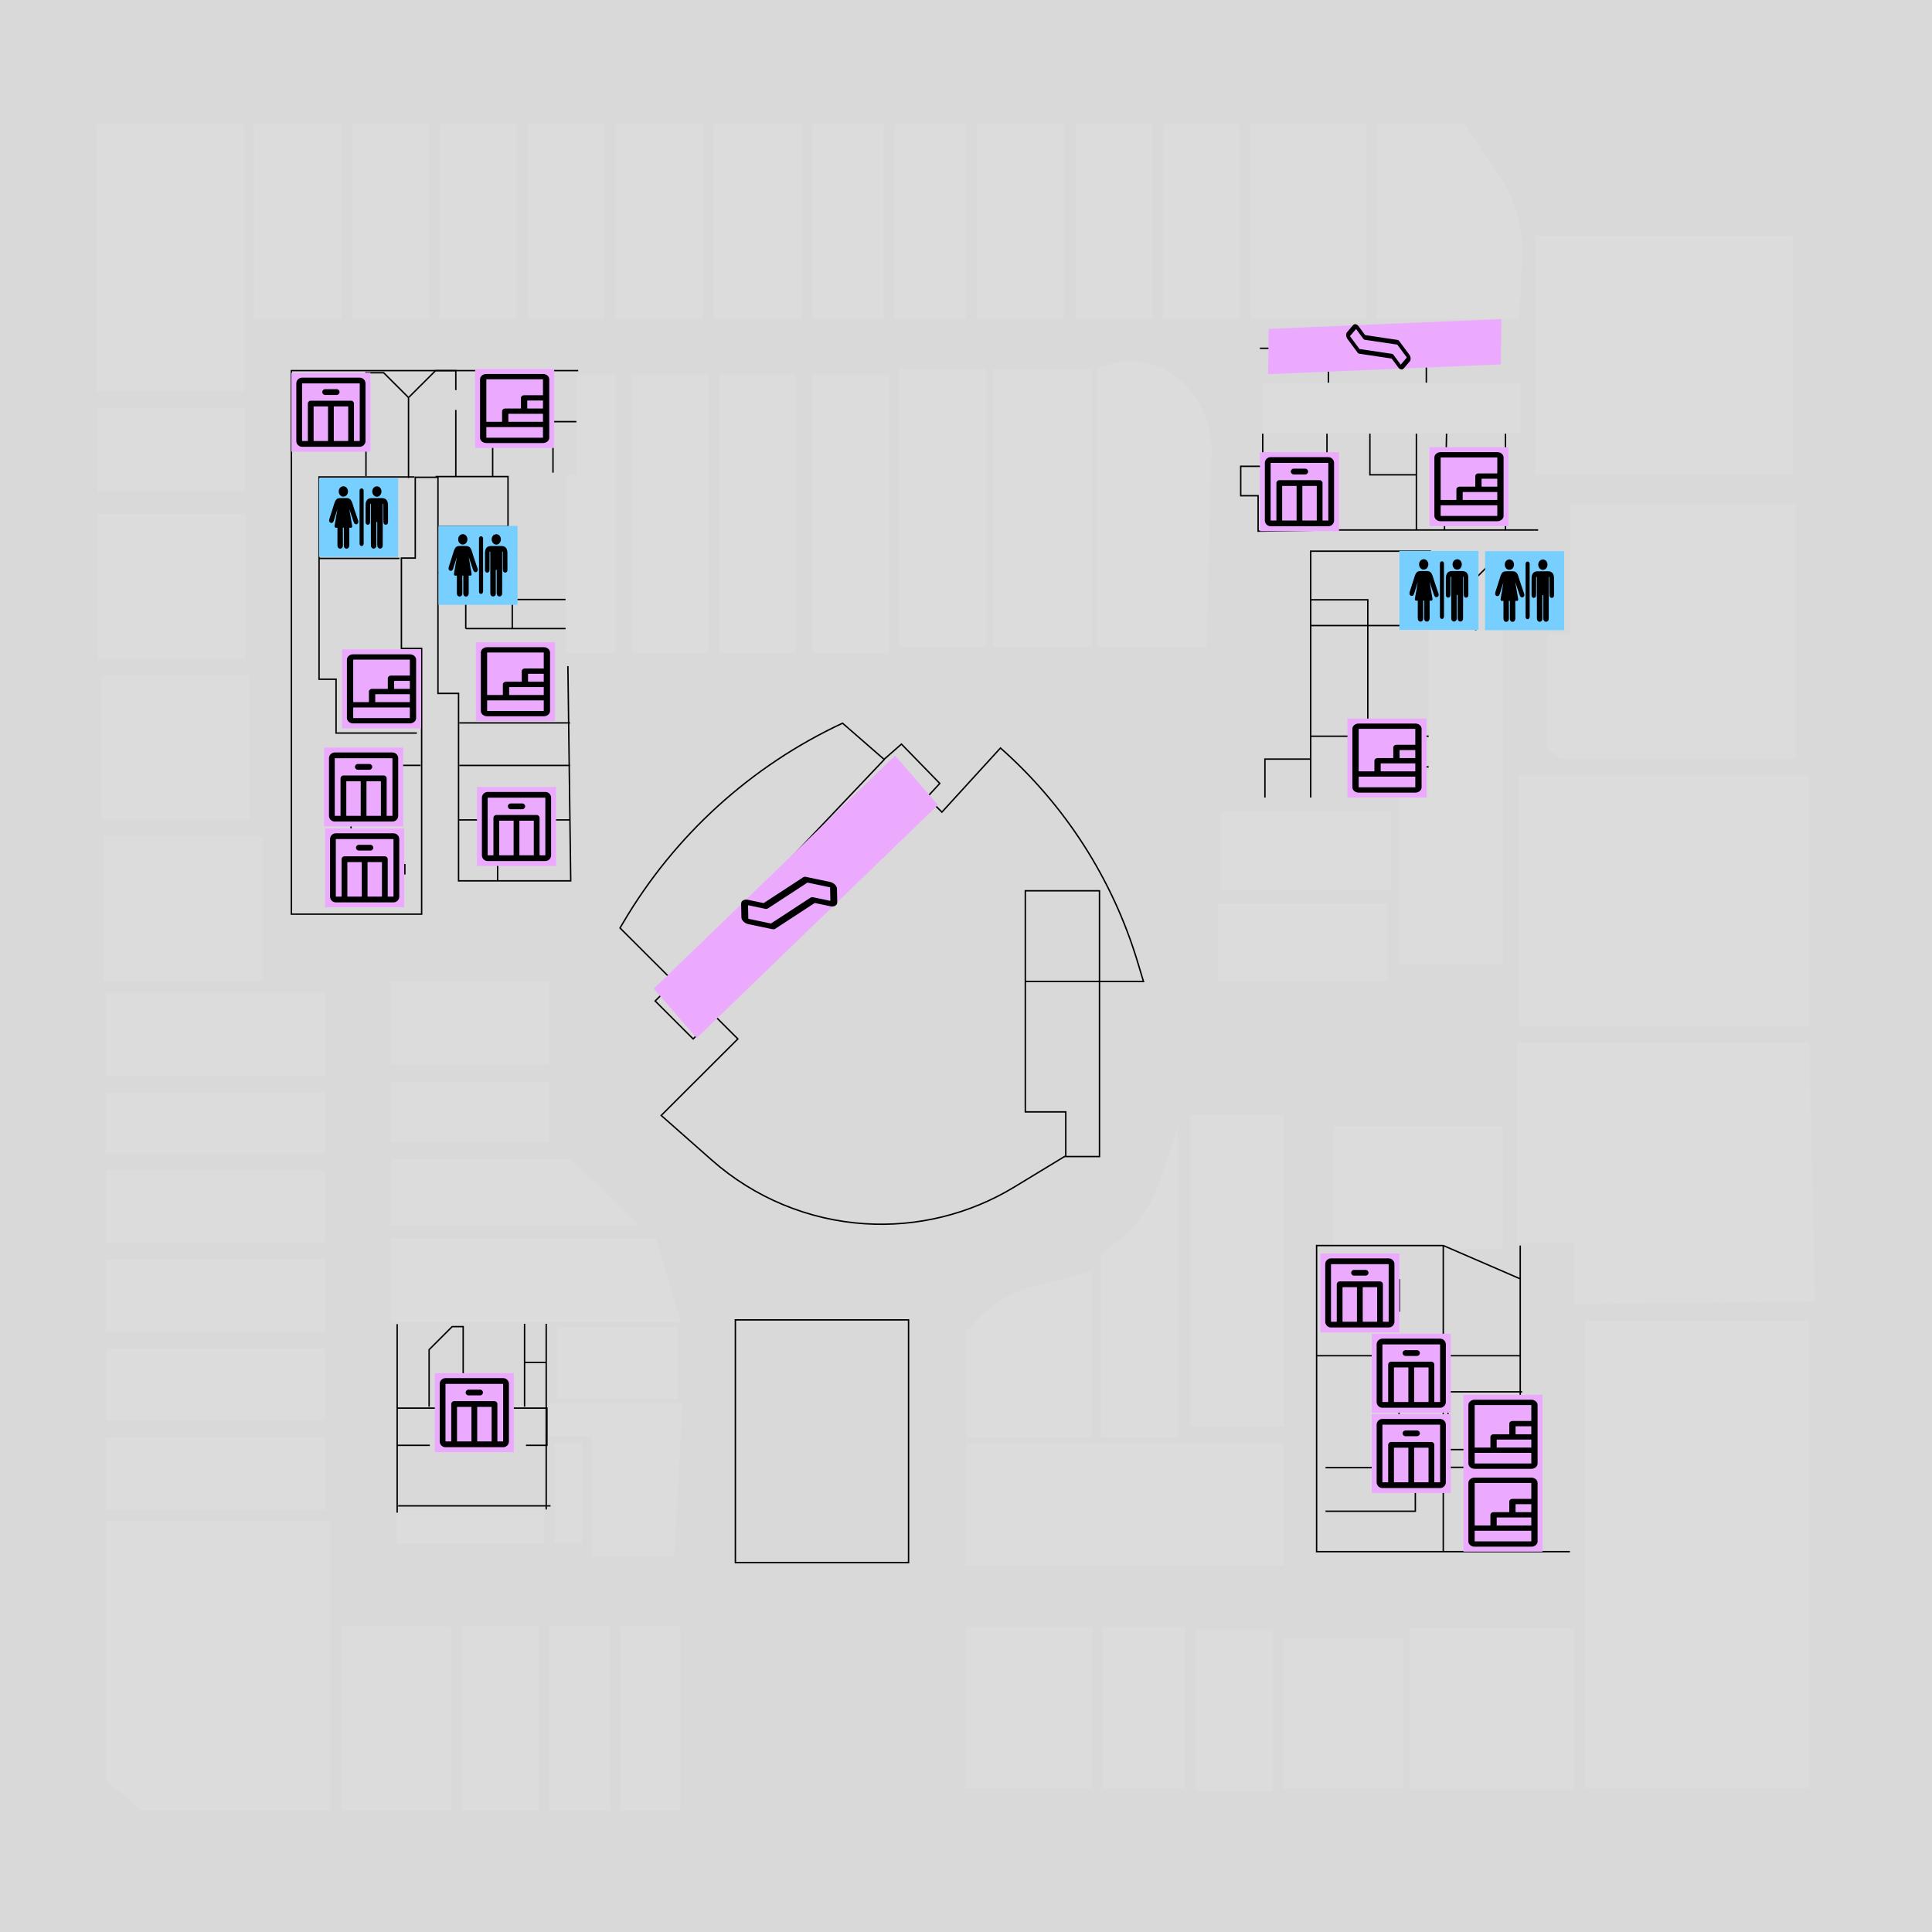 <svg width="680" height="680" viewBox="0 0 680 680" fill="none" xmlns="http://www.w3.org/2000/svg">
<rect x="0" y="0" width="680" height="680" fill="#808080" stroke="none"/>
<g id="Group 323">
<g id="Group 8">
<path id="Vector" d="M680 0H0V680H680V0Z" fill="white" fill-opacity="0.7"/>
<path id="Vector 41" d="M258.826 464.555H319.781V549.984H258.826V464.555Z" stroke="black" stroke-width="0.5"/>
<path id="Vector 38" d="M492.529 450.219V461.692M492.529 470.173V477.406" stroke="black" stroke-width="0.5"/>
<path id="Vector 31" d="M237.092 345.457L311.287 267.262" stroke="black" stroke-width="0.5"/>
<path id="Vector 30" d="M251.831 358.053L326.027 280.605" stroke="black" stroke-width="0.5"/>
<path id="Vector_2" d="M557.766 464.883H636.821V629.324H557.766V464.883Z" fill="#DCDCDC"/>
<path id="Vector_3" d="M630.989 82.93H540.389V167.084H630.989V82.93Z" fill="#DCDCDC"/>
<path id="222034" d="M553.989 573.031H496.189V629.886H553.989V573.031Z" fill="#DCDCDC"/>
<path id="222033" d="M494.004 576.496H451.604V629.515H494.004V576.496Z" fill="#DCDCDC"/>
<path id="222032" d="M447.896 573.586H420.896V630.626H447.896V573.586Z" fill="#DCDCDC"/>
<path id="222031" d="M416.989 572.699H388.189V629.554H416.989V572.699Z" fill="#DCDCDC"/>
<path id="222030" d="M384.389 572.699H339.989V629.554H384.389V572.699Z" fill="#DCDCDC"/>
<path id="222055" d="M451.789 507.984H339.989V551.077H451.789V507.984Z" fill="#DCDCDC"/>
<path id="Vector_4" d="M528.989 396.309H469.189V439.401H528.989V396.309Z" fill="#DCDCDC"/>
<path id="Vector_5" d="M535.089 134.883H444.489V152.481H535.089V134.883Z" fill="#DCDCDC"/>
<path id="Vector 32" d="M444.439 152.652V164.126H436.695V174.477H442.815V186.949L467.048 186.542M541.368 186.542H529.876M467.048 152.652V164.126M467.048 174.477V186.542M467.048 186.542H508.392M482.161 152.652V167.119H498.524V152.652V186.542M529.876 152.652V186.542M529.876 186.542H508.392M508.392 186.542L509.142 152.652" stroke="black" stroke-width="0.5"/>
<path id="Vector 33" d="M443.44 122.59H467.547V134.687M483.66 122.59H502.022V134.687" stroke="black" stroke-width="0.5"/>
<path id="Vector_6" d="M191.539 531.527H139.539V543.259H191.539V531.527Z" fill="#DCDCDC"/>
<path id="Vector_7" d="M204.991 507.898H195.191V543.094H204.991V507.898Z" fill="#DCDCDC"/>
<path id="Vector 39" d="M139.788 532.402V508.707M139.788 466.055V495.612M139.788 495.612H192.499V508.707H185.13M139.788 495.612V508.707M172.889 508.707H162.521M151.28 508.707H139.788" stroke="black" stroke-width="0.5"/>
<path id="Vector 40" d="M192.25 508.831V531.28V495.113V479.523M192.25 465.93V479.523M192.25 479.523H184.631M184.631 465.93V495.113M163.021 495.113V466.927H159.149L151.03 475.034V495.113" stroke="black" stroke-width="0.5"/>
<path id="222029" d="M239.589 572.512H218.389V637.263H239.589V572.512Z" fill="#DCDCDC"/>
<path id="222028" d="M214.59 572.512H193.39V637.263H214.59V572.512Z" fill="#DCDCDC"/>
<path id="222027" d="M189.589 572.512H162.589V637.263H189.589V572.512Z" fill="#DCDCDC"/>
<path id="222026" d="M158.789 572.512H120.189V637.263H158.789V572.512Z" fill="#DCDCDC"/>
<path id="222024" d="M114.389 505.953H37.19V531.447H114.389V505.953Z" fill="#DCDCDC"/>
<path id="222023" d="M114.389 474.594H37.19V500.088H114.389V474.594Z" fill="#DCDCDC"/>
<path id="222022" d="M114.389 443.234H37.19V468.729H114.389V443.234Z" fill="#DCDCDC"/>
<path id="222021" d="M114.389 411.875H37.19V437.369H114.389V411.875Z" fill="#DCDCDC"/>
<path id="222020" d="M114.389 384.574H37.19V406.008H114.389V384.574Z" fill="#DCDCDC"/>
<path id="222019" d="M114.389 349.379H37.19V378.709H114.389V349.379Z" fill="#DCDCDC"/>
<path id="222046" d="M193.389 345.316H137.589V374.646H193.389V345.316Z" fill="#DCDCDC"/>
<path id="222018" d="M92.358 294.328H36.358V345.317H92.358V294.328Z" fill="#DCDCDC"/>
<path id="222017" d="M87.709 237.703H35.709V288.466H87.709V237.703Z" fill="#DCDCDC"/>
<path id="222016" d="M86.41 180.848H34.41V231.836H86.41V180.848Z" fill="#DCDCDC"/>
<path id="222015" d="M86.259 143.598H34.259V172.927H86.259V143.598Z" fill="#DCDCDC"/>
<path id="222014" d="M85.946 43.672H33.946V137.753H85.946V43.672Z" fill="#DCDCDC"/>
<path id="222013" d="M120.179 43.633H89.374V112.281H120.179V43.633Z" fill="#DCDCDC"/>
<path id="222012" d="M150.989 43.672H123.989V112.258H150.989V43.672Z" fill="#DCDCDC"/>
<path id="222011" d="M181.79 43.672H154.79V112.258H181.79V43.672Z" fill="#DCDCDC"/>
<path id="222010" d="M212.789 43.672H185.789V112.258H212.789V43.672Z" fill="#DCDCDC"/>
<path id="222009" d="M247.389 43.672H216.589V112.258H247.389V43.672Z" fill="#DCDCDC"/>
<path id="222008" d="M282.189 43.672H251.189V112.258H282.189V43.672Z" fill="#DCDCDC"/>
<path id="222007" d="M310.989 43.672H285.989V112.258H310.989V43.672Z" fill="#DCDCDC"/>
<path id="222006" d="M339.99 43.672H314.79V112.258H339.99V43.672Z" fill="#DCDCDC"/>
<path id="222005" d="M374.59 43.672H343.79V112.258H374.59V43.672Z" fill="#DCDCDC"/>
<path id="222004" d="M405.589 43.672H378.589V112.258H405.589V43.672Z" fill="#DCDCDC"/>
<path id="222003" d="M436.389 43.672H409.389V112.258H436.389V43.672Z" fill="#DCDCDC"/>
<path id="222038" d="M489.468 313.205V285.68H429.668V313.205H489.468Z" fill="#DCDCDC"/>
<path id="Vector 34" d="M445.214 280.71V267.173H461.319V280.71V259.127M481.419 220.176H503.392V193.996H461.319V211.109M481.419 220.176V211.109H461.319M481.419 220.176H461.319M481.419 220.176V259.127M461.319 211.109V220.176M461.319 220.176V259.127M461.319 259.127H475.177M503.392 259.127H494.528M475.177 259.127V280.71M475.177 259.127H494.528M494.528 259.127V269.919M494.528 280.71V269.919M494.528 269.919H503.392" stroke="black" stroke-width="0.5"/>
<path id="Vector 35" d="M503.146 203.532L509.766 196.922H519.384V203.532M519.384 221.865V203.532M519.384 203.532L526.004 196.922H540.868V219.744" stroke="black" stroke-width="0.5"/>
<path id="Vector 36" d="M535.073 438.387V450.109M535.073 450.109L507.985 438.387M535.073 450.109V477.17M552.57 546.131H535.073M507.985 546.131H463.401V477.17M507.985 546.131H528.333M507.985 546.131V516.451M507.985 438.387H463.401V477.17M507.985 438.387V477.17M507.985 477.17H463.401M507.985 477.17H535.073M507.985 477.17V516.451M535.073 477.17V516.451M535.073 546.131V528.423M535.073 546.131H528.333M535.073 528.423H528.333M535.073 528.423V516.451M528.333 528.423V546.131M528.333 528.423V516.451M528.333 516.451H507.985M528.333 516.451H535.073" stroke="black" stroke-width="0.5"/>
<path id="Vector 37" d="M535.747 489.877H509.641V510.205H524.255M535.122 510.205H524.255M524.255 510.205V516.565M509.641 516.565H498.15M466.548 516.565H491.779M491.779 516.565V510.205M491.779 516.565H498.15M492.404 500.228V493.119M492.404 482.643V477.031M466.548 531.905H498.15V516.565" stroke="black" stroke-width="0.5"/>
<path id="222040" d="M384.346 227.81V129.887H349.55V227.81H384.346Z" fill="#DCDCDC"/>
<path id="222041" d="M347.231 227.81V129.887H316.425V227.81H347.231Z" fill="#DCDCDC"/>
<path id="222042" d="M312.99 229.803V131.887H285.99V229.803H312.99Z" fill="#DCDCDC"/>
<path id="222043" d="M280.189 229.803V131.887H253.189V229.803H280.189Z" fill="#DCDCDC"/>
<path id="222044" d="M249.389 229.803V131.887H222.389V229.803H249.389Z" fill="#DCDCDC"/>
<path id="222045" d="M216.589 131.887V229.803H199.189V167.136H203.056V131.887H216.589Z" fill="#DCDCDC"/>
<path id="222039" d="M386.189 129.883C405.358 120.364 426.932 136.276 426.365 159.514L424.701 227.773H386.189V129.883Z" fill="#DCDCDC"/>
<path id="Vector_8" d="M528.989 221.906V339.451H492.189V280.678H502.842V221.906H528.989Z" fill="#DCDCDC"/>
<path id="222037" d="M488.39 345.319V318.02H428.59V345.319H488.39Z" fill="#DCDCDC"/>
<path id="222002" d="M480.789 43.672H440.189V112.258H480.789V43.672Z" fill="#DCDCDC"/>
<path id="222001" d="M484.589 43.672H515.404L527.741 61.93C533.456 70.388 536.291 80.806 535.745 91.35L534.664 112.258H484.589V43.672Z" fill="#DCDCDC"/>
<path id="222049" d="M137.589 435.867H230.929L239.589 465.424H137.589V435.867Z" fill="#DCDCDC"/>
<path id="222047" d="M193.389 380.742H137.589V402.175H193.389V380.742Z" fill="#DCDCDC"/>
<path id="222050" d="M238.59 466.98H196.19V492.475H238.59V466.98Z" fill="#DCDCDC"/>
<path id="222051" d="M192.999 493.863H240.199L237.31 547.785H208.411V505.627H192.999V493.863Z" fill="#DCDCDC"/>
<path id="222048" d="M137.589 408.039H201.123L225.189 431.503H137.589V408.039Z" fill="#DCDCDC"/>
<path id="222025" d="M37.19 535.285H116.389V637.263H49.745L37.19 626.477V535.285Z" fill="#DCDCDC"/>
<path id="222052" d="M339.989 468.805L343.551 464.896C348.799 459.139 355.369 455.078 362.551 453.152L384.389 447.297V505.957H339.989V468.805Z" fill="#DCDCDC"/>
<path id="222054" d="M451.789 392.473H418.989V502.121H451.789V392.473Z" fill="#DCDCDC"/>
<path id="222053" d="M387.581 441.343L393.518 436.735C400.323 431.451 405.496 423.978 408.335 415.332L414.581 396.309V505.958H387.581V474.63V441.343Z" fill="#DCDCDC"/>
<path id="Vector_9" d="M533.79 366.977H636.863L638.79 458.048L554.019 459.026V437.484H533.79V366.977Z" fill="#DCDCDC"/>
<path id="Vector_10" d="M636.789 272.898H534.589V361.113H636.789V272.898Z" fill="#DCDCDC"/>
<path id="Vector_11" d="M552.62 177.41H631.996V266.996H549.092L544.683 263.339V223.117H552.62V177.41Z" fill="#DCDCDC"/>
<path id="Vector 22" d="M148.032 269.383H123.55V307.545H142.491V304.087" stroke="black" stroke-width="0.5"/>
<path id="Vector 24" d="M143.785 168.235V139.925L135.042 131.195H128.796V139.925" stroke="black" stroke-width="0.5"/>
<path id="Vector 28" d="M237.092 345.455L218.23 326.624L219.395 324.646C237.43 294.011 264.331 269.566 296.548 254.539V254.539L311.162 267.26L317.283 261.897L330.773 275.74L326.276 280.604L331.522 285.842L352.132 263.269V263.269C374.913 283.406 391.63 309.495 400.405 338.606L402.47 345.455H386.981M386.981 345.455V313.529H360.876V345.455M386.981 345.455V407.064H375.115V391.35H360.876V345.455M386.981 345.455H360.876" stroke="black" stroke-width="0.5"/>
<path id="Vector 29" d="M237.342 345.582L230.597 352.317L243.962 365.661L251.831 357.804L259.7 365.661L232.72 392.599L250.547 408.336C265.548 421.578 284.529 429.452 304.499 430.717V430.717C322.904 431.883 341.223 427.375 356.984 417.802L374.866 406.941" stroke="black" stroke-width="0.5"/>
</g>
<path id="Vector 21" d="M203.503 130.445H194.632M199.88 234.455L200.596 288.58M200.596 288.58L200.879 310.03H175.141M200.596 288.58H192.383M183.138 288.58H175.141M175.141 288.58V310.03M175.141 288.58H161.398M175.141 310.03H161.398V288.58M161.398 288.58V244.058H154.151V167.984H146.155V196.418H141.282V228.219H148.404V321.753H102.55V130.445H194.632M194.632 130.445V148.404M194.632 166.362V148.404M194.632 148.404H202.878" stroke="black" stroke-width="0.5"/>
<path id="Vector 27" d="M200.627 269.405H161.656M200.627 254.439H161.656M173.397 167.635V130.719" stroke="black" stroke-width="0.5"/>
<path id="Vector 23" d="M146.717 258.013H118.28V239.062H112.293V196.547M112.293 196.547H140.606M112.293 196.547V167.871H145.844" stroke="black" stroke-width="0.5"/>
<path id="Vector 25" d="M128.809 151.195V157.158M128.809 167.593V157.158M128.809 157.158H102.736" stroke="black" stroke-width="0.5"/>
<path id="Vector 26" d="M143.933 139.799L153.307 130.445H160.43V137.304M160.43 144.288V167.734H153.307H178.802V185.319M178.802 185.319H154.306M178.802 185.319V211.009M178.802 211.009H163.93M178.802 211.009H180.302M163.93 211.009L154.306 201.406M163.93 211.009V221.236M199.049 211.009H180.302M180.302 211.009V221.236H163.93M163.93 221.236H199.049" stroke="black" stroke-width="0.5"/>
<path id="Vector 42" d="M140.129 530.012H193.76" stroke="black" stroke-width="0.5"/>
<path id="Vector_12" d="M315.026 265.942L230.106 347.992L245.216 365.365L330.135 283.314L315.026 265.942Z" fill="#ECAAFF"/>
<path id="Vector_13" d="M292.123 310.402L283.626 308.628C283.287 308.557 282.965 308.6 282.74 308.748L268.782 317.861L263.244 316.705C261.912 316.427 260.834 317.058 260.855 318.104L260.953 322.867C260.974 323.912 262.088 325.002 263.419 325.28L271.916 327.054C272.255 327.124 272.577 327.082 272.802 326.934L286.76 317.821L292.298 318.977C293.63 319.255 294.708 318.623 294.687 317.578L294.589 312.814C294.568 311.769 293.454 310.68 292.123 310.402ZM292.259 317.071L286.19 315.804C285.851 315.733 285.529 315.776 285.304 315.924L271.347 325.038L263.38 323.374L263.283 318.61L269.352 319.878C269.691 319.948 270.012 319.906 270.238 319.758L284.196 310.644L292.162 312.308L292.259 317.071Z" fill="black"/>
<path id="Vector_14" d="M528.422 112.306L446.523 115.75L446.333 131.709L528.233 128.265L528.422 112.306Z" fill="#ECAAFF"/>
<path id="Vector_15" d="M496.021 124.817L492.436 119.986C492.293 119.794 492.107 119.668 491.922 119.64L480.479 117.94L478.142 114.792C477.581 114.035 476.73 113.866 476.258 114.417L474.11 116.931C473.638 117.483 473.713 118.56 474.274 119.317L477.86 124.147C478.002 124.34 478.189 124.466 478.374 124.493L489.817 126.194L492.153 129.342C492.715 130.099 493.566 130.268 494.037 129.716L496.186 127.202C496.658 126.651 496.583 125.574 496.021 124.817ZM493.013 128.336L490.452 124.886C490.309 124.693 490.123 124.567 489.938 124.54L478.495 122.84L475.134 118.311L477.283 115.797L479.844 119.248C479.987 119.44 480.173 119.566 480.358 119.593L491.801 121.294L495.162 125.822L493.013 128.336Z" fill="black"/>
<g id="Group">
<path id="Vector_16" d="M550.528 193.992H522.692V221.785H550.528V193.992Z" fill="#77CFFF"/>
</g>
<g id="Group_2">
<g id="Group_3">
<path id="Vector_17" d="M530.389 201.063C530.459 201.063 530.528 201.063 530.598 201.063C530.743 201.063 530.889 201.063 531.034 201.064C531.219 201.066 531.404 201.066 531.589 201.065C531.733 201.065 531.876 201.065 532.02 201.066C532.088 201.066 532.157 201.066 532.225 201.066C532.764 201.065 533.22 201.103 533.655 201.496C533.679 201.518 533.704 201.54 533.729 201.562C534.326 202.164 534.53 203.22 534.794 204.04C534.83 204.151 534.865 204.261 534.901 204.371C534.925 204.448 534.95 204.525 534.975 204.602C535.271 205.52 535.584 206.431 535.897 207.342C535.968 207.547 536.038 207.752 536.108 207.957C536.161 208.11 536.214 208.264 536.267 208.417C536.301 208.515 536.335 208.613 536.368 208.711C536.384 208.755 536.4 208.799 536.416 208.845C536.516 209.14 536.571 209.383 536.491 209.695C536.371 209.968 536.253 210.137 535.998 210.251C535.757 210.337 535.534 210.291 535.311 210.16C535.081 209.98 534.997 209.797 534.895 209.507C534.88 209.465 534.864 209.423 534.849 209.38C534.8 209.245 534.752 209.11 534.705 208.975C534.683 208.909 534.683 208.909 534.659 208.843C534.549 208.526 534.443 208.207 534.337 207.889C534.303 207.79 534.27 207.691 534.237 207.592C534.137 207.293 534.037 206.994 533.938 206.695C533.922 206.647 533.906 206.6 533.89 206.552C533.703 205.991 533.517 205.431 533.332 204.87C533.496 205.878 533.663 206.884 533.837 207.889C533.852 207.977 533.867 208.064 533.882 208.152C533.943 208.506 534.004 208.86 534.066 209.213C534.105 209.435 534.143 209.657 534.181 209.878C534.195 209.961 534.21 210.044 534.224 210.127C534.244 210.242 534.264 210.356 534.284 210.471C534.293 210.521 534.293 210.521 534.302 210.572C534.384 211.06 534.384 211.06 534.289 211.292C534.22 211.391 534.22 211.391 534.099 211.483C534.015 211.493 534.015 211.493 533.92 211.491C533.868 211.491 533.868 211.491 533.816 211.491C533.78 211.49 533.745 211.489 533.708 211.488C533.672 211.488 533.636 211.487 533.599 211.487C533.51 211.486 533.421 211.484 533.332 211.483C533.332 211.516 533.332 211.549 533.332 211.583C533.335 212.387 533.337 213.192 533.338 213.997C533.339 214.386 533.339 214.775 533.341 215.164C533.342 215.503 533.343 215.842 533.343 216.182C533.343 216.361 533.344 216.541 533.344 216.72C533.345 216.889 533.346 217.058 533.345 217.228C533.345 217.319 533.346 217.41 533.347 217.502C533.345 217.96 533.285 218.27 533.001 218.61C532.783 218.84 532.53 218.877 532.241 218.87C531.991 218.821 531.811 218.709 531.635 218.505C531.477 218.251 531.428 218.04 531.428 217.734C531.428 217.651 531.428 217.651 531.428 217.567C531.428 217.506 531.428 217.445 531.428 217.384C531.428 217.32 531.428 217.256 531.428 217.191C531.428 217.017 531.428 216.843 531.429 216.668C531.429 216.486 531.429 216.304 531.429 216.121C531.429 215.776 531.429 215.431 531.43 215.086C531.43 214.693 531.431 214.3 531.431 213.907C531.431 213.099 531.432 212.291 531.433 211.483H531.069C531.069 211.516 531.069 211.549 531.07 211.584C531.074 212.398 531.077 213.213 531.08 214.027C531.081 214.421 531.082 214.815 531.084 215.209C531.086 215.553 531.088 215.896 531.088 216.24C531.088 216.421 531.089 216.603 531.091 216.785C531.092 216.956 531.092 217.127 531.092 217.299C531.092 217.391 531.093 217.483 531.094 217.576C531.092 217.932 531.054 218.211 530.867 218.505C530.661 218.732 530.45 218.865 530.156 218.873C529.856 218.858 529.645 218.767 529.432 218.527C529.207 218.237 529.165 217.97 529.165 217.591C529.165 217.51 529.165 217.51 529.165 217.428C529.165 217.339 529.165 217.339 529.166 217.25C529.166 217.187 529.166 217.124 529.166 217.061C529.166 216.89 529.166 216.72 529.166 216.55C529.166 216.372 529.166 216.193 529.166 216.015C529.167 215.678 529.167 215.341 529.167 215.004C529.168 214.62 529.168 214.236 529.168 213.852C529.169 213.062 529.169 212.272 529.17 211.483C529.096 211.487 529.096 211.487 529.02 211.491C528.954 211.493 528.888 211.495 528.822 211.497C528.773 211.5 528.773 211.5 528.723 211.503C528.561 211.506 528.436 211.5 528.301 211.393C528.166 211.207 528.151 211.08 528.16 210.844C528.18 210.646 528.213 210.453 528.248 210.258C528.263 210.171 528.263 210.171 528.278 210.084C528.305 209.927 528.332 209.771 528.36 209.615C528.389 209.451 528.417 209.287 528.445 209.123C528.499 208.814 528.553 208.504 528.607 208.195C528.669 207.842 528.73 207.489 528.791 207.137C528.917 206.412 529.043 205.687 529.17 204.962C528.824 206.025 528.824 206.025 528.485 207.092C528.445 207.219 528.404 207.347 528.364 207.474C528.303 207.668 528.242 207.862 528.181 208.056C528.131 208.217 528.08 208.378 528.029 208.539C528.01 208.6 527.991 208.66 527.972 208.721C527.946 208.804 527.92 208.888 527.893 208.971C527.878 209.018 527.864 209.065 527.848 209.114C527.742 209.391 527.604 209.572 527.393 209.75C527.17 209.833 526.909 209.849 526.688 209.752C526.488 209.617 526.336 209.457 526.261 209.203C526.191 208.682 526.378 208.223 526.537 207.746C526.566 207.656 526.595 207.567 526.624 207.477C526.686 207.285 526.748 207.094 526.81 206.903C526.96 206.445 527.105 205.984 527.25 205.524C527.331 205.269 527.412 205.014 527.493 204.759C527.594 204.442 527.695 204.125 527.794 203.807C527.841 203.657 527.888 203.506 527.936 203.355C527.957 203.288 527.978 203.22 527.999 203.153C528.217 202.443 528.506 201.637 529.13 201.268C529.55 201.072 529.943 201.059 530.389 201.063Z" fill="black"/>
</g>
<g id="Group_4">
<path id="Vector_18" d="M541.235 201.076C541.298 201.075 541.298 201.075 541.363 201.075C541.502 201.075 541.642 201.075 541.781 201.075C541.878 201.074 541.975 201.074 542.073 201.074C542.276 201.074 542.48 201.074 542.684 201.074C542.944 201.074 543.205 201.073 543.465 201.072C543.666 201.072 543.867 201.072 544.068 201.072C544.164 201.072 544.259 201.071 544.355 201.071C544.49 201.071 544.625 201.071 544.759 201.071C544.798 201.071 544.837 201.071 544.878 201.07C545.456 201.073 545.983 201.228 546.419 201.678C546.885 202.253 546.959 202.924 546.959 203.671C546.959 203.738 546.96 203.805 546.96 203.872C546.961 204.052 546.961 204.233 546.961 204.413C546.962 204.526 546.962 204.639 546.962 204.751C546.963 205.146 546.964 205.54 546.964 205.934C546.964 206.301 546.965 206.668 546.967 207.034C546.968 207.35 546.969 207.666 546.969 207.982C546.969 208.17 546.969 208.358 546.97 208.546C546.971 208.723 546.972 208.9 546.971 209.077C546.971 209.142 546.971 209.206 546.972 209.271C546.975 209.633 546.972 209.927 546.745 210.202C546.496 210.421 546.285 210.467 545.977 210.43C545.764 210.355 545.608 210.239 545.492 210.02C545.351 209.675 545.353 209.334 545.353 208.96C545.353 208.895 545.353 208.831 545.352 208.766C545.351 208.591 545.351 208.417 545.35 208.242C545.35 208.059 545.349 207.876 545.348 207.693C545.346 207.347 545.345 207.001 545.344 206.655C545.343 206.261 545.341 205.867 545.339 205.473C545.336 204.663 545.333 203.853 545.331 203.043C545.231 203.066 545.231 203.066 545.129 203.089C545.128 203.136 545.128 203.136 545.128 203.184C545.126 205.046 545.123 206.907 545.119 208.769C545.119 208.992 545.118 209.216 545.118 209.439C545.118 209.484 545.118 209.528 545.118 209.574C545.116 210.295 545.115 211.015 545.114 211.736C545.113 212.475 545.112 213.215 545.11 213.954C545.109 214.41 545.109 214.867 545.108 215.323C545.108 215.636 545.107 215.948 545.106 216.261C545.106 216.442 545.106 216.622 545.106 216.803C545.106 216.968 545.105 217.134 545.105 217.299C545.104 217.387 545.105 217.475 545.105 217.563C545.102 217.903 545.082 218.179 544.905 218.466C544.671 218.723 544.466 218.824 544.139 218.841C543.865 218.831 543.689 218.729 543.482 218.533C543.223 218.184 543.183 217.872 543.184 217.419C543.184 217.384 543.184 217.35 543.184 217.315C543.184 217.201 543.184 217.088 543.185 216.974C543.185 216.892 543.185 216.81 543.185 216.729C543.185 216.507 543.185 216.285 543.185 216.064C543.185 215.832 543.185 215.6 543.185 215.369C543.186 214.93 543.186 214.491 543.186 214.053C543.187 213.553 543.187 213.054 543.187 212.554C543.188 211.527 543.188 210.5 543.189 209.473H542.866C542.866 209.515 542.866 209.558 542.866 209.602C542.868 210.64 542.869 211.678 542.87 212.716C542.871 213.218 542.871 213.719 542.872 214.221C542.873 214.659 542.873 215.096 542.874 215.534C542.874 215.766 542.874 215.997 542.875 216.229C542.875 216.447 542.875 216.665 542.875 216.883C542.875 216.963 542.875 217.043 542.876 217.123C542.879 218.155 542.879 218.155 542.619 218.511C542.415 218.73 542.189 218.833 541.909 218.844C541.586 218.824 541.344 218.677 541.129 218.41C540.943 218.087 540.944 217.758 540.946 217.383C540.946 217.321 540.946 217.259 540.945 217.197C540.944 217.027 540.945 216.858 540.945 216.688C540.945 216.505 540.944 216.321 540.944 216.138C540.943 215.821 540.942 215.504 540.943 215.187C540.943 214.728 540.942 214.27 540.941 213.811C540.939 213.067 540.938 212.323 540.938 211.579C540.937 210.856 540.936 210.133 540.935 209.411C540.935 209.344 540.935 209.344 540.935 209.276C540.934 209.052 540.934 208.829 540.934 208.605C540.93 206.751 540.928 204.897 540.927 203.043C540.827 203.059 540.827 203.059 540.725 203.089C540.671 203.209 540.679 203.299 540.679 203.434C540.679 203.488 540.678 203.542 540.678 203.598C540.678 203.687 540.678 203.687 540.678 203.778C540.678 203.841 540.678 203.904 540.677 203.968C540.677 204.104 540.676 204.24 540.676 204.376C540.676 204.592 540.675 204.807 540.674 205.023C540.672 205.636 540.669 206.249 540.668 206.863C540.667 207.201 540.666 207.54 540.665 207.878C540.664 208.057 540.663 208.236 540.663 208.415C540.663 208.584 540.662 208.753 540.661 208.921C540.661 209.012 540.661 209.103 540.661 209.194C540.658 209.538 540.65 209.88 540.456 210.162C540.186 210.395 539.977 210.47 539.634 210.43C539.402 210.337 539.248 210.178 539.124 209.939C539.064 209.782 539.053 209.678 539.053 209.508C539.053 209.452 539.053 209.396 539.052 209.339C539.053 209.277 539.053 209.216 539.053 209.154C539.053 209.089 539.053 209.024 539.053 208.959C539.052 208.782 539.053 208.605 539.053 208.429C539.054 208.243 539.054 208.058 539.053 207.872C539.053 207.561 539.054 207.249 539.055 206.937C539.055 206.578 539.056 206.219 539.055 205.86C539.055 205.513 539.055 205.167 539.056 204.82C539.056 204.673 539.056 204.526 539.056 204.38C539.056 204.206 539.056 204.032 539.057 203.859C539.057 203.795 539.057 203.732 539.057 203.669C539.056 202.872 539.154 202.232 539.657 201.638C540.115 201.171 540.64 201.075 541.235 201.076Z" fill="black"/>
</g>
<g id="Group_5">
<path id="Vector_19" d="M537.985 197.712C538.178 197.862 538.338 198.037 538.382 198.302C538.386 198.408 538.387 198.514 538.387 198.62C538.387 198.652 538.387 198.684 538.387 198.718C538.388 198.826 538.388 198.934 538.388 199.042C538.388 199.12 538.388 199.199 538.388 199.277C538.388 199.492 538.388 199.707 538.388 199.923C538.388 200.155 538.389 200.387 538.389 200.619C538.39 201.126 538.39 201.633 538.39 202.141C538.39 202.458 538.39 202.774 538.39 203.091C538.391 203.968 538.391 204.844 538.391 205.721C538.391 205.805 538.391 205.805 538.392 205.891C538.392 205.975 538.392 205.975 538.392 206.061C538.392 206.175 538.392 206.289 538.392 206.403C538.392 206.46 538.392 206.516 538.392 206.575C538.392 207.491 538.392 208.408 538.393 209.324C538.394 210.265 538.395 211.206 538.395 212.146C538.395 212.674 538.395 213.203 538.396 213.731C538.397 214.181 538.397 214.63 538.396 215.08C538.396 215.31 538.396 215.539 538.397 215.769C538.397 215.979 538.397 216.189 538.397 216.399C538.397 216.475 538.397 216.551 538.397 216.627C538.398 216.731 538.397 216.834 538.397 216.937C538.397 216.995 538.397 217.052 538.397 217.111C538.369 217.413 538.265 217.62 538.059 217.82C537.868 217.951 537.67 217.938 537.453 217.911C537.237 217.832 537.113 217.678 537.008 217.455C536.965 217.27 536.963 217.095 536.963 216.905C536.962 216.857 536.962 216.857 536.962 216.808C536.962 216.7 536.962 216.593 536.962 216.485C536.962 216.407 536.962 216.329 536.962 216.252C536.961 216.038 536.961 215.824 536.961 215.61C536.961 215.379 536.961 215.148 536.961 214.917C536.96 214.413 536.96 213.908 536.96 213.403C536.96 213.088 536.959 212.773 536.959 212.458C536.959 211.586 536.958 210.714 536.958 209.842C536.958 209.787 536.958 209.731 536.958 209.673C536.958 209.617 536.958 209.561 536.958 209.504C536.958 209.39 536.958 209.277 536.958 209.164C536.958 209.107 536.958 209.051 536.958 208.993C536.958 208.082 536.957 207.17 536.956 206.259C536.955 205.323 536.955 204.388 536.955 203.452C536.955 202.927 536.955 202.401 536.954 201.876C536.953 201.428 536.953 200.981 536.953 200.534C536.953 200.306 536.953 200.077 536.953 199.849C536.952 199.64 536.952 199.431 536.953 199.222C536.953 199.147 536.953 199.071 536.952 198.995C536.949 198.173 536.949 198.173 537.158 197.889C537.182 197.869 537.206 197.848 537.23 197.826C537.266 197.794 537.266 197.794 537.302 197.761C537.506 197.61 537.763 197.629 537.985 197.712Z" fill="black"/>
</g>
<g id="Group_6">
<path id="Vector_20" d="M532.282 197.298C532.629 197.654 532.866 198.103 532.891 198.641C532.878 199.208 532.719 199.663 532.376 200.078C531.971 200.481 531.511 200.576 530.99 200.545C530.808 200.525 530.661 200.455 530.504 200.354C530.473 200.333 530.441 200.313 530.408 200.292C530.014 200.017 529.764 199.633 529.656 199.123C529.601 198.587 529.64 198.096 529.926 197.648C530.544 196.812 531.498 196.655 532.282 197.298Z" fill="black"/>
</g>
<g id="Group_7">
<path id="Vector_21" d="M543.931 197.207C543.966 197.237 544.001 197.267 544.037 197.298C544.07 197.324 544.103 197.349 544.138 197.375C544.459 197.711 544.643 198.171 544.662 198.663C544.669 199.269 544.494 199.674 544.134 200.113C543.85 200.42 543.461 200.569 543.073 200.588C542.597 200.566 542.252 200.413 541.903 200.054C541.567 199.632 541.417 199.239 541.411 198.666C541.447 198.124 541.655 197.659 542.017 197.298C542.618 196.842 543.302 196.787 543.931 197.207Z" fill="black"/>
</g>
</g>
<g id="Group_8">
<path id="Vector_22" d="M520.372 193.906H492.536V221.699H520.372V193.906Z" fill="#77CFFF"/>
</g>
<g id="Group_9">
<g id="Group_10">
<path id="Vector_23" d="M500.233 200.985C500.303 200.985 500.373 200.985 500.442 200.985C500.588 200.985 500.733 200.985 500.878 200.986C501.063 200.988 501.248 200.987 501.433 200.987C501.577 200.986 501.721 200.987 501.864 200.987C501.933 200.988 502.001 200.988 502.069 200.987C502.608 200.987 503.064 201.025 503.499 201.418C503.524 201.44 503.548 201.462 503.573 201.484C504.17 202.086 504.374 203.141 504.638 203.962C504.674 204.072 504.709 204.183 504.745 204.293C504.77 204.37 504.794 204.447 504.819 204.523C505.115 205.442 505.428 206.353 505.741 207.264C505.812 207.468 505.882 207.674 505.952 207.879C506.005 208.032 506.058 208.185 506.112 208.339C506.145 208.437 506.179 208.535 506.213 208.633C506.228 208.677 506.244 208.721 506.26 208.767C506.36 209.062 506.415 209.304 506.335 209.617C506.215 209.89 506.097 210.058 505.842 210.173C505.601 210.259 505.378 210.213 505.156 210.082C504.925 209.902 504.841 209.719 504.739 209.429C504.724 209.387 504.709 209.345 504.693 209.302C504.644 209.167 504.597 209.032 504.55 208.896C504.527 208.831 504.527 208.831 504.504 208.765C504.394 208.448 504.287 208.129 504.181 207.811C504.148 207.711 504.115 207.612 504.081 207.513C503.981 207.214 503.882 206.915 503.782 206.616C503.766 206.569 503.75 206.522 503.734 206.474C503.548 205.913 503.362 205.353 503.176 204.792C503.34 205.8 503.507 206.806 503.681 207.811C503.696 207.899 503.711 207.986 503.726 208.074C503.787 208.428 503.849 208.781 503.91 209.135C503.949 209.357 503.987 209.578 504.025 209.8C504.04 209.883 504.054 209.966 504.069 210.049C504.089 210.164 504.108 210.278 504.128 210.393C504.137 210.443 504.137 210.443 504.146 210.493C504.229 210.982 504.229 210.982 504.133 211.214C504.065 211.313 504.065 211.313 503.944 211.404C503.859 211.415 503.859 211.415 503.764 211.413C503.712 211.413 503.712 211.413 503.66 211.412C503.624 211.412 503.589 211.411 503.552 211.41C503.516 211.41 503.48 211.409 503.443 211.409C503.354 211.408 503.265 211.406 503.176 211.404C503.176 211.438 503.176 211.471 503.176 211.505C503.179 212.309 503.181 213.114 503.182 213.918C503.183 214.308 503.184 214.697 503.185 215.086C503.186 215.425 503.187 215.764 503.187 216.103C503.187 216.283 503.188 216.462 503.189 216.642C503.19 216.811 503.19 216.98 503.19 217.15C503.19 217.241 503.19 217.332 503.191 217.423C503.19 217.882 503.129 218.192 502.845 218.532C502.628 218.762 502.374 218.799 502.085 218.792C501.835 218.742 501.655 218.631 501.479 218.427C501.321 218.173 501.272 217.962 501.272 217.656C501.272 217.573 501.272 217.573 501.272 217.489C501.272 217.428 501.272 217.367 501.272 217.306C501.272 217.242 501.272 217.178 501.272 217.113C501.272 216.939 501.273 216.765 501.273 216.59C501.273 216.408 501.273 216.226 501.273 216.043C501.273 215.698 501.274 215.353 501.274 215.008C501.275 214.615 501.275 214.222 501.275 213.829C501.275 213.021 501.276 212.213 501.277 211.404H500.913C500.914 211.438 500.914 211.471 500.914 211.506C500.918 212.32 500.922 213.135 500.924 213.949C500.925 214.343 500.926 214.737 500.929 215.131C500.931 215.475 500.932 215.818 500.932 216.161C500.933 216.343 500.933 216.525 500.935 216.707C500.936 216.878 500.937 217.049 500.936 217.221C500.936 217.313 500.937 217.405 500.938 217.498C500.937 217.854 500.898 218.133 500.711 218.427C500.506 218.654 500.294 218.787 500 218.795C499.7 218.78 499.49 218.689 499.276 218.449C499.052 218.159 499.009 217.892 499.01 217.513C499.01 217.432 499.01 217.432 499.009 217.349C499.01 217.261 499.01 217.261 499.01 217.171C499.01 217.109 499.01 217.046 499.01 216.983C499.01 216.812 499.01 216.642 499.01 216.472C499.011 216.294 499.011 216.115 499.011 215.937C499.011 215.6 499.011 215.263 499.012 214.925C499.012 214.542 499.012 214.158 499.012 213.774C499.013 212.984 499.014 212.194 499.014 211.404C498.94 211.408 498.94 211.408 498.864 211.412C498.798 211.415 498.732 211.417 498.666 211.419C498.617 211.422 498.617 211.422 498.567 211.425C498.405 211.428 498.28 211.422 498.145 211.315C498.011 211.129 497.995 211.002 498.004 210.766C498.025 210.568 498.058 210.375 498.093 210.179C498.107 210.093 498.107 210.093 498.122 210.005C498.149 209.849 498.177 209.693 498.204 209.537C498.233 209.373 498.261 209.209 498.29 209.045C498.343 208.736 498.397 208.426 498.451 208.117C498.513 207.764 498.574 207.411 498.635 207.058C498.761 206.333 498.888 205.608 499.014 204.884C498.668 205.947 498.668 205.947 498.329 207.014C498.289 207.141 498.249 207.269 498.209 207.396C498.147 207.59 498.086 207.784 498.026 207.978C497.975 208.139 497.924 208.3 497.873 208.461C497.854 208.522 497.835 208.582 497.816 208.642C497.79 208.726 497.764 208.809 497.737 208.893C497.723 208.94 497.708 208.987 497.693 209.036C497.586 209.313 497.448 209.494 497.237 209.672C497.015 209.755 496.753 209.771 496.533 209.674C496.333 209.539 496.181 209.379 496.106 209.124C496.035 208.604 496.222 208.145 496.381 207.668C496.41 207.578 496.439 207.489 496.468 207.399C496.53 207.207 496.592 207.016 496.654 206.825C496.804 206.366 496.949 205.906 497.094 205.446C497.175 205.191 497.256 204.936 497.338 204.681C497.439 204.364 497.539 204.047 497.638 203.729C497.685 203.579 497.733 203.428 497.78 203.277C497.801 203.21 497.822 203.142 497.843 203.075C498.062 202.365 498.35 201.559 498.974 201.19C499.394 200.994 499.787 200.981 500.233 200.985Z" fill="black"/>
</g>
<g id="Group_11">
<path id="Vector_24" d="M511.079 200.997C511.142 200.997 511.142 200.997 511.207 200.997C511.346 200.997 511.485 200.996 511.625 200.996C511.722 200.996 511.819 200.996 511.916 200.996C512.12 200.996 512.324 200.996 512.528 200.996C512.788 200.996 513.048 200.995 513.309 200.994C513.51 200.994 513.71 200.994 513.911 200.994C514.007 200.994 514.103 200.993 514.199 200.993C514.334 200.993 514.468 200.993 514.603 200.993C514.642 200.993 514.681 200.992 514.721 200.992C515.3 200.995 515.826 201.15 516.263 201.6C516.729 202.175 516.803 202.846 516.803 203.593C516.803 203.66 516.803 203.727 516.804 203.794C516.805 203.974 516.805 204.154 516.805 204.335C516.805 204.448 516.806 204.56 516.806 204.673C516.807 205.068 516.807 205.462 516.808 205.856C516.808 206.223 516.809 206.59 516.811 206.956C516.812 207.272 516.813 207.588 516.813 207.903C516.813 208.092 516.813 208.28 516.814 208.468C516.815 208.645 516.815 208.822 516.815 208.999C516.815 209.063 516.815 209.128 516.816 209.193C516.819 209.555 516.816 209.849 516.588 210.124C516.34 210.343 516.128 210.389 515.821 210.352C515.608 210.277 515.452 210.16 515.336 209.942C515.195 209.597 515.197 209.256 515.197 208.882C515.197 208.817 515.196 208.753 515.196 208.688C515.195 208.513 515.194 208.338 515.194 208.164C515.194 207.981 515.193 207.798 515.192 207.615C515.19 207.269 515.189 206.923 515.188 206.577C515.187 206.183 515.185 205.789 515.183 205.395C515.18 204.585 515.177 203.775 515.174 202.965C515.074 202.987 515.074 202.987 514.972 203.01C514.972 203.058 514.972 203.058 514.972 203.106C514.97 204.967 514.967 206.829 514.963 208.691C514.963 208.914 514.962 209.138 514.962 209.361C514.962 209.406 514.961 209.45 514.961 209.496C514.96 210.217 514.959 210.937 514.958 211.658C514.957 212.397 514.956 213.137 514.954 213.876C514.953 214.332 514.952 214.788 514.952 215.245C514.952 215.557 514.951 215.87 514.95 216.183C514.95 216.364 514.949 216.544 514.949 216.725C514.95 216.89 514.949 217.055 514.948 217.221C514.948 217.309 514.948 217.397 514.949 217.485C514.946 217.825 514.926 218.101 514.748 218.387C514.514 218.645 514.31 218.746 513.982 218.763C513.709 218.753 513.533 218.651 513.326 218.455C513.067 218.106 513.026 217.794 513.028 217.34C513.028 217.306 513.028 217.272 513.028 217.237C513.028 217.123 513.028 217.01 513.028 216.896C513.028 216.814 513.028 216.732 513.028 216.65C513.028 216.429 513.029 216.207 513.029 215.986C513.029 215.754 513.029 215.522 513.029 215.29C513.029 214.852 513.03 214.413 513.03 213.975C513.031 213.475 513.031 212.976 513.031 212.476C513.031 211.449 513.032 210.422 513.033 209.395H512.71C512.71 209.437 512.71 209.48 512.71 209.524C512.712 210.562 512.713 211.6 512.714 212.637C512.714 213.139 512.715 213.641 512.716 214.143C512.717 214.581 512.717 215.018 512.717 215.456C512.717 215.687 512.718 215.919 512.718 216.151C512.719 216.369 512.719 216.587 512.719 216.805C512.719 216.885 512.719 216.965 512.719 217.045C512.723 218.077 512.723 218.077 512.463 218.433C512.259 218.652 512.033 218.755 511.753 218.766C511.43 218.746 511.188 218.599 510.972 218.332C510.787 218.009 510.788 217.679 510.79 217.305C510.79 217.243 510.789 217.181 510.789 217.119C510.788 216.949 510.788 216.779 510.789 216.61C510.789 216.427 510.788 216.243 510.788 216.06C510.787 215.743 510.786 215.426 510.786 215.109C510.786 214.65 510.786 214.191 510.785 213.733C510.783 212.989 510.782 212.245 510.781 211.501C510.781 210.778 510.78 210.055 510.779 209.333C510.779 209.266 510.779 209.266 510.779 209.198C510.778 208.974 510.778 208.75 510.777 208.527C510.774 206.673 510.772 204.819 510.77 202.965C510.671 202.981 510.671 202.981 510.568 203.01C510.515 203.131 510.523 203.221 510.522 203.356C510.522 203.41 510.522 203.464 510.522 203.519C510.522 203.609 510.522 203.609 510.522 203.7C510.521 203.763 510.521 203.826 510.521 203.889C510.521 204.026 510.52 204.162 510.52 204.298C510.52 204.514 510.519 204.729 510.518 204.945C510.515 205.558 510.513 206.171 510.512 206.784C510.511 207.123 510.51 207.462 510.508 207.8C510.507 207.979 510.507 208.158 510.507 208.337C510.507 208.506 510.506 208.675 510.505 208.843C510.504 208.934 510.505 209.025 510.505 209.116C510.502 209.46 510.494 209.802 510.3 210.084C510.029 210.317 509.821 210.392 509.478 210.352C509.246 210.258 509.091 210.1 508.968 209.861C508.908 209.704 508.897 209.6 508.897 209.43C508.897 209.374 508.896 209.318 508.896 209.26C508.896 209.199 508.897 209.138 508.897 209.076C508.897 209.011 508.897 208.946 508.896 208.88C508.896 208.704 508.896 208.527 508.897 208.351C508.897 208.165 508.897 207.98 508.897 207.794C508.897 207.483 508.898 207.171 508.898 206.859C508.899 206.5 508.899 206.141 508.899 205.782C508.899 205.435 508.899 205.089 508.9 204.742C508.9 204.595 508.9 204.448 508.9 204.301C508.9 204.128 508.9 203.954 508.901 203.781C508.901 203.717 508.901 203.654 508.901 203.591C508.899 202.794 508.998 202.154 509.501 201.56C509.959 201.093 510.484 200.997 511.079 200.997Z" fill="black"/>
</g>
<g id="Group_12">
<path id="Vector_25" d="M507.83 197.626C508.022 197.776 508.182 197.951 508.226 198.216C508.23 198.322 508.231 198.428 508.231 198.534C508.232 198.566 508.232 198.599 508.232 198.632C508.232 198.74 508.232 198.848 508.232 198.956C508.232 199.035 508.232 199.113 508.232 199.191C508.232 199.406 508.233 199.621 508.233 199.837C508.233 200.069 508.233 200.301 508.233 200.533C508.234 201.04 508.234 201.548 508.234 202.055C508.234 202.372 508.235 202.688 508.235 203.005C508.235 203.882 508.236 204.758 508.236 205.635C508.236 205.719 508.236 205.719 508.236 205.805C508.236 205.889 508.236 205.889 508.236 205.976C508.236 206.089 508.236 206.203 508.236 206.317C508.236 206.374 508.236 206.431 508.236 206.489C508.236 207.405 508.237 208.322 508.238 209.238C508.239 210.179 508.239 211.12 508.239 212.06C508.239 212.588 508.239 213.117 508.24 213.645C508.241 214.095 508.241 214.545 508.241 214.994C508.241 215.224 508.241 215.453 508.241 215.683C508.242 215.893 508.242 216.103 508.241 216.313C508.241 216.389 508.241 216.465 508.242 216.541C508.242 216.645 508.242 216.748 508.241 216.851C508.241 216.909 508.241 216.966 508.241 217.025C508.213 217.327 508.11 217.534 507.903 217.734C507.712 217.865 507.514 217.852 507.297 217.825C507.081 217.746 506.957 217.592 506.852 217.369C506.809 217.184 506.807 217.009 506.807 216.819C506.807 216.771 506.807 216.771 506.807 216.722C506.806 216.614 506.806 216.507 506.806 216.399C506.806 216.321 506.806 216.243 506.806 216.166C506.806 215.952 506.806 215.738 506.806 215.524C506.806 215.293 506.805 215.062 506.805 214.831C506.804 214.327 506.804 213.822 506.804 213.317C506.804 213.002 506.804 212.687 506.804 212.372C506.803 211.5 506.803 210.628 506.802 209.756C506.802 209.701 506.802 209.645 506.802 209.587C506.802 209.531 506.802 209.475 506.802 209.418C506.802 209.304 506.802 209.191 506.802 209.078C506.802 209.021 506.802 208.965 506.802 208.907C506.802 207.996 506.801 207.084 506.801 206.173C506.8 205.237 506.799 204.302 506.799 203.366C506.799 202.841 506.799 202.315 506.798 201.79C506.797 201.343 506.797 200.895 506.797 200.448C506.798 200.22 506.798 199.991 506.797 199.763C506.797 199.554 506.797 199.345 506.797 199.136C506.797 199.061 506.797 198.985 506.797 198.91C506.793 198.087 506.793 198.087 507.003 197.803C507.026 197.783 507.05 197.762 507.075 197.74C507.11 197.708 507.11 197.708 507.147 197.675C507.35 197.524 507.607 197.543 507.83 197.626Z" fill="black"/>
</g>
<g id="Group_13">
<path id="Vector_26" d="M502.126 197.216C502.473 197.572 502.71 198.021 502.735 198.559C502.722 199.126 502.563 199.581 502.22 199.996C501.816 200.399 501.355 200.494 500.834 200.463C500.653 200.443 500.505 200.373 500.349 200.272C500.317 200.251 500.285 200.231 500.252 200.21C499.858 199.935 499.609 199.551 499.5 199.04C499.445 198.505 499.484 198.014 499.77 197.566C500.388 196.73 501.342 196.573 502.126 197.216Z" fill="black"/>
</g>
<g id="Group_14">
<path id="Vector_27" d="M513.775 197.125C513.81 197.155 513.845 197.185 513.881 197.216C513.914 197.242 513.948 197.267 513.982 197.293C514.303 197.629 514.487 198.089 514.506 198.581C514.513 199.187 514.338 199.592 513.979 200.031C513.695 200.338 513.305 200.487 512.917 200.506C512.441 200.484 512.096 200.331 511.747 199.972C511.411 199.55 511.262 199.157 511.255 198.584C511.291 198.042 511.499 197.577 511.861 197.216C512.462 196.76 513.147 196.705 513.775 197.125Z" fill="black"/>
</g>
</g>
<g id="Group_15">
<path id="Vector_28" d="M140.129 168.238H112.293V196.031H140.129V168.238Z" fill="#77CFFF"/>
</g>
<g id="Group_16">
<g id="Group_17">
<path id="Vector_29" d="M119.99 175.309C120.06 175.309 120.13 175.309 120.199 175.309C120.344 175.309 120.49 175.309 120.635 175.31C120.82 175.312 121.005 175.312 121.19 175.311C121.334 175.311 121.478 175.311 121.621 175.312C121.689 175.312 121.758 175.312 121.826 175.312C122.365 175.311 122.821 175.349 123.256 175.742C123.28 175.764 123.305 175.786 123.33 175.808C123.927 176.411 124.131 177.466 124.395 178.287C124.431 178.397 124.466 178.507 124.502 178.617C124.526 178.694 124.551 178.771 124.576 178.848C124.872 179.766 125.185 180.677 125.498 181.588C125.569 181.793 125.639 181.998 125.709 182.203C125.762 182.356 125.815 182.51 125.869 182.663C125.902 182.761 125.936 182.859 125.969 182.957C125.985 183.001 126.001 183.045 126.017 183.091C126.117 183.386 126.172 183.629 126.092 183.941C125.972 184.214 125.854 184.383 125.599 184.497C125.358 184.583 125.135 184.537 124.912 184.406C124.682 184.226 124.598 184.043 124.496 183.753C124.481 183.711 124.465 183.669 124.45 183.626C124.401 183.491 124.353 183.356 124.306 183.221C124.284 183.155 124.284 183.155 124.26 183.089C124.151 182.772 124.044 182.453 123.938 182.135C123.905 182.036 123.871 181.937 123.838 181.838C123.738 181.539 123.638 181.24 123.539 180.941C123.523 180.893 123.507 180.846 123.491 180.798C123.304 180.238 123.118 179.677 122.933 179.117C123.097 180.124 123.264 181.13 123.438 182.135C123.453 182.223 123.468 182.31 123.483 182.398C123.544 182.752 123.605 183.106 123.667 183.459C123.706 183.681 123.744 183.903 123.782 184.124C123.796 184.207 123.811 184.29 123.825 184.373C123.845 184.488 123.865 184.602 123.885 184.717C123.894 184.767 123.894 184.767 123.903 184.818C123.985 185.306 123.985 185.306 123.89 185.538C123.822 185.637 123.822 185.637 123.7 185.729C123.616 185.739 123.616 185.739 123.521 185.738C123.469 185.737 123.469 185.737 123.417 185.737C123.381 185.736 123.346 185.735 123.309 185.734C123.273 185.734 123.237 185.734 123.2 185.733C123.111 185.732 123.022 185.731 122.933 185.729C122.933 185.762 122.933 185.795 122.933 185.829C122.936 186.633 122.938 187.438 122.939 188.243C122.94 188.632 122.94 189.021 122.942 189.41C122.943 189.749 122.944 190.088 122.944 190.428C122.944 190.607 122.945 190.787 122.946 190.966C122.946 191.135 122.947 191.305 122.946 191.474C122.946 191.565 122.947 191.656 122.948 191.748C122.946 192.206 122.886 192.516 122.602 192.856C122.385 193.086 122.131 193.123 121.842 193.116C121.592 193.067 121.412 192.955 121.236 192.751C121.078 192.497 121.029 192.286 121.029 191.98C121.029 191.897 121.029 191.897 121.029 191.813C121.029 191.752 121.029 191.691 121.029 191.63C121.029 191.566 121.029 191.502 121.029 191.437C121.029 191.263 121.029 191.089 121.03 190.914C121.03 190.732 121.03 190.55 121.03 190.368C121.03 190.022 121.031 189.677 121.031 189.332C121.031 188.939 121.032 188.546 121.032 188.153C121.032 187.345 121.033 186.537 121.034 185.729H120.67C120.67 185.762 120.671 185.796 120.671 185.83C120.675 186.644 120.679 187.459 120.681 188.274C120.682 188.667 120.683 189.061 120.685 189.455C120.687 189.799 120.689 190.142 120.689 190.486C120.689 190.667 120.69 190.849 120.692 191.031C120.693 191.202 120.693 191.374 120.693 191.545C120.693 191.637 120.694 191.729 120.695 191.822C120.694 192.178 120.655 192.457 120.468 192.751C120.262 192.978 120.051 193.111 119.757 193.119C119.457 193.104 119.247 193.013 119.033 192.773C118.808 192.483 118.766 192.216 118.766 191.838C118.766 191.756 118.766 191.756 118.766 191.674C118.766 191.586 118.766 191.586 118.767 191.496C118.767 191.433 118.767 191.37 118.767 191.307C118.767 191.137 118.767 190.966 118.767 190.796C118.767 190.618 118.767 190.44 118.768 190.261C118.768 189.924 118.768 189.587 118.768 189.25C118.769 188.866 118.769 188.482 118.769 188.098C118.77 187.308 118.77 186.518 118.771 185.729C118.697 185.733 118.697 185.733 118.621 185.737C118.555 185.739 118.489 185.741 118.423 185.743C118.374 185.746 118.374 185.746 118.324 185.749C118.162 185.752 118.037 185.746 117.902 185.639C117.767 185.453 117.752 185.326 117.761 185.09C117.781 184.892 117.814 184.699 117.849 184.504C117.864 184.418 117.864 184.418 117.879 184.33C117.906 184.173 117.934 184.017 117.961 183.861C117.99 183.697 118.018 183.533 118.046 183.369C118.1 183.06 118.154 182.75 118.208 182.441C118.27 182.088 118.331 181.735 118.392 181.383C118.518 180.658 118.644 179.933 118.771 179.208C118.425 180.271 118.425 180.271 118.086 181.338C118.046 181.466 118.006 181.593 117.965 181.72C117.904 181.914 117.843 182.108 117.782 182.302C117.732 182.463 117.681 182.624 117.63 182.786C117.611 182.846 117.592 182.906 117.573 182.967C117.547 183.05 117.521 183.134 117.494 183.217C117.479 183.264 117.465 183.311 117.449 183.36C117.343 183.637 117.205 183.818 116.994 183.996C116.772 184.079 116.51 184.095 116.29 183.999C116.09 183.863 115.938 183.703 115.862 183.449C115.792 182.928 115.979 182.469 116.138 181.992C116.167 181.903 116.196 181.813 116.225 181.723C116.287 181.532 116.349 181.34 116.411 181.149C116.561 180.691 116.706 180.23 116.851 179.77C116.932 179.515 117.013 179.26 117.094 179.005C117.195 178.688 117.296 178.371 117.395 178.054C117.442 177.903 117.489 177.752 117.537 177.601C117.558 177.534 117.579 177.466 117.6 177.399C117.818 176.69 118.107 175.883 118.731 175.514C119.151 175.318 119.544 175.305 119.99 175.309Z" fill="black"/>
</g>
<g id="Group_18">
<path id="Vector_30" d="M130.835 175.326C130.899 175.325 130.899 175.325 130.964 175.325C131.103 175.325 131.242 175.325 131.381 175.325C131.479 175.324 131.576 175.324 131.673 175.324C131.877 175.324 132.081 175.324 132.285 175.324C132.545 175.324 132.805 175.323 133.066 175.322C133.266 175.322 133.467 175.322 133.668 175.322C133.764 175.322 133.86 175.321 133.956 175.321C134.091 175.321 134.225 175.321 134.36 175.321C134.399 175.321 134.438 175.321 134.478 175.32C135.057 175.323 135.583 175.478 136.019 175.928C136.485 176.503 136.559 177.174 136.56 177.921C136.56 177.988 136.56 178.055 136.561 178.122C136.561 178.302 136.562 178.483 136.562 178.663C136.562 178.776 136.562 178.889 136.563 179.001C136.564 179.396 136.564 179.79 136.564 180.184C136.565 180.551 136.566 180.918 136.567 181.284C136.569 181.6 136.569 181.916 136.569 182.232C136.57 182.42 136.57 182.608 136.571 182.796C136.572 182.973 136.572 183.15 136.572 183.327C136.571 183.392 136.572 183.456 136.572 183.521C136.576 183.883 136.573 184.177 136.345 184.452C136.097 184.671 135.885 184.717 135.578 184.68C135.364 184.605 135.209 184.489 135.093 184.27C134.951 183.925 134.954 183.584 134.954 183.21C134.954 183.145 134.953 183.081 134.953 183.016C134.952 182.841 134.951 182.667 134.951 182.492C134.951 182.309 134.95 182.126 134.949 181.943C134.947 181.597 134.946 181.251 134.945 180.905C134.944 180.511 134.942 180.117 134.94 179.723C134.936 178.913 134.933 178.103 134.931 177.293C134.831 177.316 134.831 177.316 134.729 177.339C134.729 177.386 134.729 177.386 134.729 177.434C134.727 179.296 134.724 181.157 134.72 183.019C134.719 183.242 134.719 183.466 134.719 183.689C134.718 183.734 134.718 183.778 134.718 183.824C134.717 184.545 134.716 185.265 134.715 185.986C134.714 186.725 134.713 187.465 134.711 188.204C134.71 188.66 134.709 189.117 134.709 189.573C134.709 189.886 134.708 190.198 134.707 190.511C134.706 190.692 134.706 190.872 134.706 191.053C134.706 191.218 134.706 191.384 134.705 191.549C134.705 191.637 134.705 191.725 134.705 191.813C134.703 192.153 134.683 192.429 134.505 192.716C134.271 192.973 134.067 193.074 133.739 193.091C133.465 193.081 133.289 192.979 133.083 192.783C132.824 192.434 132.783 192.122 132.785 191.669C132.785 191.634 132.785 191.6 132.785 191.565C132.785 191.451 132.785 191.338 132.785 191.224C132.785 191.142 132.785 191.06 132.785 190.979C132.785 190.757 132.785 190.535 132.786 190.314C132.786 190.082 132.786 189.85 132.786 189.619C132.786 189.18 132.786 188.741 132.787 188.303C132.787 187.803 132.788 187.304 132.788 186.804C132.788 185.777 132.789 184.75 132.79 183.723H132.467C132.467 183.765 132.467 183.808 132.467 183.852C132.469 184.89 132.47 185.928 132.471 186.966C132.471 187.468 132.472 187.969 132.473 188.471C132.473 188.909 132.474 189.346 132.474 189.784C132.474 190.016 132.475 190.247 132.475 190.479C132.476 190.697 132.476 190.915 132.476 191.133C132.476 191.213 132.476 191.293 132.476 191.373C132.48 192.405 132.48 192.405 132.22 192.761C132.016 192.98 131.79 193.083 131.51 193.094C131.187 193.074 130.944 192.927 130.729 192.66C130.544 192.337 130.545 192.008 130.547 191.633C130.546 191.571 130.546 191.509 130.546 191.447C130.545 191.277 130.545 191.108 130.546 190.938C130.546 190.755 130.545 190.571 130.544 190.388C130.543 190.071 130.543 189.754 130.543 189.437C130.543 188.978 130.542 188.52 130.541 188.061C130.54 187.317 130.539 186.573 130.538 185.829C130.538 185.106 130.537 184.383 130.536 183.661C130.536 183.594 130.536 183.594 130.535 183.526C130.535 183.302 130.535 183.079 130.534 182.855C130.531 181.001 130.529 179.147 130.527 177.293C130.427 177.309 130.427 177.309 130.325 177.339C130.272 177.459 130.28 177.549 130.279 177.684C130.279 177.738 130.279 177.792 130.279 177.848C130.279 177.937 130.279 177.937 130.278 178.028C130.278 178.091 130.278 178.154 130.278 178.218C130.277 178.354 130.277 178.49 130.277 178.626C130.276 178.842 130.276 179.057 130.275 179.273C130.272 179.886 130.27 180.499 130.269 181.113C130.268 181.451 130.267 181.79 130.265 182.128C130.264 182.307 130.264 182.486 130.264 182.665C130.263 182.834 130.263 183.003 130.262 183.171C130.261 183.262 130.261 183.353 130.262 183.444C130.259 183.788 130.251 184.13 130.057 184.412C129.786 184.645 129.578 184.72 129.234 184.68C129.003 184.587 128.848 184.428 128.725 184.189C128.665 184.032 128.654 183.928 128.654 183.758C128.653 183.702 128.653 183.646 128.653 183.589C128.653 183.527 128.653 183.466 128.654 183.404C128.654 183.339 128.654 183.274 128.653 183.209C128.653 183.032 128.653 182.855 128.654 182.679C128.654 182.493 128.654 182.308 128.654 182.122C128.654 181.811 128.654 181.499 128.655 181.187C128.656 180.828 128.656 180.469 128.656 180.11C128.656 179.763 128.656 179.417 128.656 179.07C128.657 178.923 128.657 178.776 128.657 178.63C128.656 178.456 128.657 178.282 128.657 178.109C128.658 178.045 128.658 177.982 128.658 177.919C128.656 177.122 128.754 176.482 129.258 175.888C129.715 175.421 130.241 175.325 130.835 175.326Z" fill="black"/>
</g>
<g id="Group_19">
<path id="Vector_31" d="M127.587 171.962C127.779 172.112 127.939 172.287 127.983 172.552C127.987 172.658 127.988 172.764 127.988 172.87C127.988 172.902 127.988 172.934 127.989 172.968C127.989 173.076 127.989 173.184 127.989 173.292C127.989 173.37 127.989 173.449 127.989 173.527C127.989 173.742 127.989 173.957 127.989 174.173C127.989 174.405 127.99 174.637 127.99 174.869C127.991 175.376 127.991 175.883 127.991 176.391C127.991 176.708 127.991 177.024 127.992 177.341C127.992 178.218 127.992 179.094 127.993 179.971C127.993 180.055 127.993 180.055 127.993 180.141C127.993 180.225 127.993 180.225 127.993 180.311C127.993 180.425 127.993 180.539 127.993 180.653C127.993 180.71 127.993 180.766 127.993 180.825C127.993 181.741 127.994 182.658 127.994 183.574C127.995 184.515 127.996 185.456 127.996 186.396C127.996 186.924 127.996 187.453 127.997 187.981C127.998 188.431 127.998 188.88 127.998 189.33C127.997 189.56 127.997 189.789 127.998 190.019C127.998 190.229 127.998 190.439 127.998 190.649C127.998 190.725 127.998 190.801 127.998 190.877C127.999 190.981 127.998 191.084 127.998 191.187C127.998 191.245 127.998 191.302 127.998 191.361C127.97 191.663 127.867 191.87 127.66 192.07C127.469 192.201 127.271 192.188 127.054 192.161C126.838 192.082 126.714 191.928 126.609 191.705C126.566 191.52 126.564 191.345 126.564 191.155C126.563 191.107 126.563 191.107 126.563 191.058C126.563 190.95 126.563 190.843 126.563 190.735C126.563 190.657 126.563 190.579 126.563 190.502C126.563 190.288 126.562 190.074 126.562 189.86C126.562 189.629 126.562 189.398 126.562 189.167C126.561 188.663 126.561 188.158 126.561 187.653C126.561 187.338 126.561 187.023 126.56 186.708C126.56 185.836 126.559 184.964 126.559 184.092C126.559 184.037 126.559 183.981 126.559 183.923C126.559 183.867 126.559 183.811 126.559 183.754C126.559 183.64 126.559 183.527 126.559 183.414C126.559 183.357 126.559 183.301 126.559 183.243C126.559 182.332 126.558 181.42 126.557 180.509C126.556 179.573 126.556 178.638 126.556 177.702C126.556 177.177 126.556 176.651 126.555 176.126C126.554 175.678 126.554 175.231 126.554 174.784C126.554 174.556 126.554 174.327 126.554 174.099C126.553 173.89 126.553 173.681 126.554 173.472C126.554 173.397 126.554 173.321 126.554 173.245C126.55 172.423 126.55 172.423 126.76 172.139C126.783 172.119 126.807 172.098 126.831 172.076C126.867 172.044 126.867 172.044 126.903 172.011C127.107 171.86 127.364 171.879 127.587 171.962Z" fill="black"/>
</g>
<g id="Group_20">
<path id="Vector_32" d="M121.883 171.545C122.229 171.9 122.466 172.349 122.491 172.887C122.478 173.454 122.32 173.909 121.976 174.324C121.572 174.727 121.111 174.823 120.59 174.791C120.409 174.771 120.261 174.701 120.105 174.6C120.073 174.579 120.041 174.559 120.008 174.538C119.614 174.263 119.365 173.879 119.257 173.369C119.202 172.833 119.241 172.342 119.526 171.894C120.145 171.058 121.098 170.901 121.883 171.545Z" fill="black"/>
</g>
<g id="Group_21">
<path id="Vector_33" d="M133.532 171.453C133.567 171.483 133.602 171.514 133.638 171.545C133.671 171.57 133.705 171.595 133.739 171.622C134.06 171.957 134.244 172.417 134.263 172.909C134.27 173.515 134.095 173.92 133.735 174.359C133.451 174.666 133.062 174.815 132.674 174.834C132.198 174.812 131.853 174.659 131.504 174.301C131.168 173.878 131.019 173.485 131.012 172.913C131.048 172.37 131.256 171.906 131.618 171.545C132.219 171.088 132.903 171.033 133.532 171.453Z" fill="black"/>
</g>
</g>
<g id="Group_22">
<path id="Vector_34" d="M182.162 185.094H154.326V212.887H182.162V185.094Z" fill="#77CFFF"/>
</g>
<g id="Group_23">
<g id="Group_24">
<path id="Vector_35" d="M162.023 192.165C162.092 192.165 162.162 192.164 162.232 192.164C162.377 192.164 162.522 192.165 162.668 192.166C162.853 192.167 163.038 192.167 163.223 192.166C163.367 192.166 163.51 192.167 163.654 192.167C163.722 192.167 163.79 192.167 163.859 192.167C164.398 192.166 164.853 192.205 165.289 192.598C165.313 192.619 165.337 192.641 165.363 192.664C165.959 193.266 166.164 194.321 166.428 195.142C166.463 195.252 166.499 195.362 166.534 195.472C166.559 195.549 166.584 195.626 166.609 195.703C166.904 196.622 167.218 197.532 167.531 198.443C167.602 198.648 167.672 198.853 167.742 199.058C167.794 199.212 167.848 199.365 167.901 199.518C167.935 199.616 167.969 199.714 168.002 199.812C168.018 199.857 168.034 199.901 168.05 199.947C168.15 200.241 168.205 200.484 168.124 200.796C168.004 201.069 167.887 201.238 167.632 201.353C167.39 201.439 167.168 201.392 166.945 201.262C166.715 201.082 166.631 200.899 166.529 200.609C166.513 200.567 166.498 200.525 166.482 200.481C166.434 200.347 166.386 200.211 166.339 200.076C166.316 200.011 166.316 200.011 166.293 199.944C166.183 199.627 166.077 199.309 165.97 198.99C165.937 198.891 165.904 198.792 165.871 198.693C165.771 198.394 165.671 198.095 165.571 197.796C165.556 197.749 165.54 197.702 165.524 197.653C165.337 197.093 165.151 196.533 164.965 195.972C165.13 196.979 165.297 197.986 165.47 198.991C165.486 199.078 165.501 199.166 165.516 199.253C165.577 199.607 165.638 199.961 165.7 200.315C165.738 200.536 165.777 200.758 165.815 200.98C165.829 201.063 165.844 201.146 165.858 201.229C165.878 201.343 165.898 201.458 165.918 201.572C165.926 201.622 165.926 201.622 165.935 201.673C166.018 202.162 166.018 202.162 165.922 202.393C165.854 202.493 165.854 202.493 165.733 202.584C165.649 202.595 165.649 202.595 165.553 202.593C165.502 202.593 165.502 202.593 165.45 202.592C165.414 202.591 165.378 202.591 165.342 202.59C165.306 202.589 165.27 202.589 165.232 202.589C165.143 202.588 165.054 202.586 164.965 202.584C164.966 202.617 164.966 202.65 164.966 202.684C164.968 203.489 164.97 204.293 164.972 205.098C164.972 205.487 164.973 205.876 164.975 206.265C164.976 206.605 164.977 206.944 164.977 207.283C164.977 207.463 164.977 207.642 164.978 207.822C164.979 207.991 164.979 208.16 164.979 208.329C164.979 208.421 164.98 208.512 164.981 208.603C164.979 209.061 164.919 209.372 164.634 209.712C164.417 209.942 164.163 209.979 163.875 209.971C163.625 209.922 163.445 209.81 163.269 209.607C163.111 209.353 163.061 209.141 163.062 208.836C163.062 208.753 163.062 208.753 163.062 208.669C163.062 208.608 163.062 208.547 163.062 208.486C163.062 208.422 163.062 208.357 163.062 208.293C163.062 208.119 163.062 207.944 163.062 207.77C163.063 207.588 163.063 207.405 163.063 207.223C163.063 206.878 163.063 206.533 163.064 206.188C163.064 205.795 163.064 205.402 163.065 205.009C163.065 204.201 163.066 203.392 163.067 202.584H162.703C162.703 202.618 162.703 202.651 162.703 202.685C162.708 203.5 162.711 204.314 162.713 205.129C162.714 205.523 162.716 205.917 162.718 206.311C162.72 206.654 162.721 206.998 162.722 207.341C162.722 207.523 162.723 207.705 162.724 207.886C162.726 208.058 162.726 208.229 162.726 208.4C162.726 208.493 162.727 208.585 162.728 208.677C162.726 209.033 162.688 209.312 162.501 209.607C162.295 209.834 162.084 209.966 161.79 209.974C161.489 209.959 161.279 209.869 161.065 209.628C160.841 209.339 160.799 209.072 160.799 208.693C160.799 208.612 160.799 208.612 160.799 208.529C160.799 208.441 160.799 208.441 160.799 208.351C160.799 208.288 160.799 208.225 160.799 208.162C160.799 207.992 160.8 207.822 160.8 207.651C160.8 207.473 160.8 207.295 160.8 207.117C160.8 206.78 160.801 206.442 160.801 206.105C160.802 205.721 160.802 205.337 160.802 204.953C160.802 204.164 160.803 203.374 160.804 202.584C160.729 202.588 160.729 202.588 160.653 202.592C160.588 202.594 160.522 202.596 160.456 202.598C160.407 202.601 160.407 202.601 160.357 202.604C160.195 202.608 160.07 202.602 159.934 202.495C159.8 202.309 159.784 202.182 159.794 201.946C159.814 201.748 159.847 201.554 159.882 201.359C159.897 201.273 159.897 201.273 159.912 201.185C159.939 201.029 159.966 200.872 159.994 200.716C160.023 200.553 160.051 200.389 160.079 200.225C160.133 199.915 160.187 199.606 160.241 199.296C160.303 198.944 160.364 198.591 160.425 198.238C160.551 197.513 160.677 196.788 160.804 196.063C160.457 197.127 160.457 197.127 160.119 198.194C160.078 198.321 160.038 198.448 159.998 198.576C159.937 198.769 159.876 198.963 159.815 199.157C159.765 199.319 159.714 199.48 159.663 199.641C159.644 199.701 159.625 199.762 159.606 199.822C159.58 199.906 159.553 199.989 159.527 200.072C159.512 200.12 159.497 200.167 159.482 200.215C159.375 200.493 159.237 200.674 159.026 200.851C158.804 200.935 158.543 200.951 158.322 200.854C158.122 200.718 157.97 200.559 157.895 200.304C157.825 199.783 158.012 199.325 158.17 198.848C158.199 198.758 158.229 198.668 158.257 198.578C158.319 198.387 158.382 198.196 158.444 198.005C158.594 197.546 158.738 197.086 158.884 196.625C158.965 196.37 159.046 196.116 159.127 195.861C159.228 195.544 159.329 195.227 159.428 194.909C159.475 194.758 159.522 194.607 159.57 194.457C159.591 194.389 159.612 194.322 159.633 194.254C159.851 193.545 160.14 192.738 160.764 192.37C161.184 192.173 161.577 192.161 162.023 192.165Z" fill="black"/>
</g>
<g id="Group_25">
<path id="Vector_36" d="M172.868 192.177C172.932 192.177 172.932 192.177 172.996 192.177C173.136 192.176 173.275 192.176 173.414 192.176C173.511 192.176 173.609 192.176 173.706 192.176C173.91 192.175 174.113 192.175 174.317 192.175C174.578 192.175 174.838 192.175 175.098 192.174C175.299 192.173 175.5 192.173 175.701 192.173C175.797 192.173 175.893 192.173 175.989 192.173C176.123 192.172 176.258 192.172 176.392 192.173C176.432 192.172 176.471 192.172 176.511 192.172C177.09 192.175 177.616 192.33 178.052 192.779C178.518 193.354 178.592 194.026 178.592 194.773C178.593 194.84 178.593 194.907 178.593 194.973C178.594 195.154 178.595 195.334 178.595 195.514C178.595 195.627 178.595 195.74 178.595 195.853C178.596 196.247 178.597 196.641 178.597 197.036C178.597 197.403 178.598 197.769 178.6 198.136C178.602 198.452 178.602 198.767 178.602 199.083C178.602 199.271 178.603 199.459 178.604 199.648C178.605 199.825 178.605 200.001 178.604 200.178C178.604 200.243 178.604 200.308 178.605 200.372C178.608 200.735 178.606 201.028 178.378 201.304C178.13 201.522 177.918 201.569 177.61 201.532C177.397 201.457 177.242 201.34 177.125 201.121C176.984 200.777 176.986 200.436 176.987 200.062C176.986 199.997 176.986 199.932 176.986 199.867C176.984 199.693 176.984 199.518 176.984 199.344C176.983 199.161 176.982 198.978 176.981 198.795C176.98 198.449 176.978 198.103 176.978 197.757C176.976 197.363 176.975 196.969 176.973 196.575C176.969 195.765 176.966 194.955 176.964 194.145C176.864 194.167 176.864 194.167 176.762 194.19C176.762 194.237 176.762 194.237 176.762 194.285C176.759 196.147 176.756 198.009 176.753 199.87C176.752 200.094 176.752 200.317 176.751 200.541C176.751 200.585 176.751 200.63 176.751 200.676C176.75 201.396 176.749 202.117 176.748 202.838C176.747 203.577 176.745 204.316 176.744 205.056C176.743 205.512 176.742 205.968 176.742 206.424C176.741 206.737 176.741 207.05 176.74 207.363C176.739 207.543 176.739 207.724 176.739 207.904C176.739 208.07 176.739 208.235 176.738 208.4C176.738 208.488 176.738 208.576 176.738 208.664C176.736 209.005 176.715 209.28 176.538 209.567C176.304 209.825 176.1 209.926 175.772 209.942C175.498 209.933 175.322 209.831 175.115 209.635C174.857 209.286 174.816 208.974 174.818 208.52C174.818 208.486 174.818 208.452 174.818 208.417C174.818 208.303 174.818 208.189 174.818 208.076C174.818 207.994 174.818 207.912 174.818 207.83C174.818 207.609 174.818 207.387 174.818 207.165C174.819 206.934 174.819 206.702 174.819 206.47C174.819 206.031 174.819 205.593 174.82 205.154C174.82 204.655 174.82 204.155 174.82 203.656C174.821 202.629 174.822 201.601 174.823 200.574H174.499C174.499 200.617 174.499 200.66 174.5 200.703C174.501 201.741 174.503 202.779 174.504 203.817C174.504 204.319 174.504 204.821 174.505 205.323C174.506 205.76 174.507 206.198 174.507 206.636C174.507 206.867 174.507 207.099 174.508 207.33C174.508 207.549 174.509 207.767 174.508 207.985C174.508 208.065 174.509 208.145 174.509 208.225C174.513 209.257 174.513 209.257 174.252 209.612C174.049 209.831 173.822 209.935 173.542 209.945C173.22 209.926 172.977 209.779 172.762 209.512C172.576 209.189 172.577 208.859 172.579 208.484C172.579 208.422 172.579 208.36 172.579 208.298C172.578 208.129 172.578 207.959 172.578 207.79C172.578 207.606 172.578 207.423 172.577 207.24C172.576 206.923 172.576 206.605 172.576 206.288C172.576 205.83 172.575 205.371 172.574 204.913C172.572 204.168 172.571 203.424 172.571 202.68C172.57 201.958 172.57 201.235 172.568 200.512C172.568 200.446 172.568 200.446 172.568 200.377C172.568 200.154 172.567 199.93 172.567 199.707C172.564 197.853 172.561 195.999 172.56 194.145C172.46 194.16 172.46 194.16 172.358 194.19C172.305 194.311 172.312 194.401 172.312 194.535C172.312 194.589 172.312 194.643 172.311 194.699C172.311 194.788 172.311 194.788 172.311 194.88C172.311 194.943 172.311 195.006 172.311 195.069C172.31 195.205 172.31 195.341 172.31 195.478C172.309 195.693 172.308 195.909 172.307 196.125C172.305 196.738 172.303 197.351 172.301 197.964C172.301 198.303 172.299 198.641 172.298 198.98C172.297 199.159 172.296 199.338 172.296 199.517C172.296 199.686 172.296 199.854 172.294 200.023C172.294 200.114 172.294 200.205 172.294 200.296C172.292 200.64 172.283 200.982 172.089 201.264C171.819 201.497 171.611 201.572 171.267 201.532C171.035 201.438 170.881 201.28 170.757 201.04C170.698 200.883 170.686 200.78 170.686 200.61C170.686 200.554 170.686 200.498 170.686 200.44C170.686 200.379 170.686 200.317 170.686 200.256C170.686 200.191 170.686 200.125 170.686 200.06C170.686 199.884 170.686 199.707 170.687 199.53C170.687 199.345 170.687 199.159 170.687 198.974C170.687 198.662 170.687 198.351 170.688 198.039C170.689 197.68 170.689 197.321 170.689 196.961C170.688 196.615 170.689 196.268 170.689 195.922C170.689 195.775 170.689 195.628 170.689 195.481C170.689 195.307 170.69 195.134 170.69 194.96C170.69 194.897 170.69 194.834 170.69 194.77C170.689 193.973 170.787 193.334 171.29 192.74C171.748 192.272 172.274 192.177 172.868 192.177Z" fill="black"/>
</g>
<g id="Group_26">
<path id="Vector_37" d="M169.619 188.814C169.812 188.964 169.972 189.138 170.016 189.404C170.019 189.51 170.021 189.616 170.021 189.722C170.021 189.754 170.021 189.786 170.021 189.819C170.021 189.927 170.021 190.036 170.021 190.144C170.021 190.222 170.022 190.3 170.022 190.378C170.022 190.594 170.022 190.809 170.022 191.024C170.022 191.256 170.023 191.488 170.023 191.72C170.023 192.228 170.024 192.735 170.024 193.242C170.024 193.559 170.024 193.876 170.024 194.193C170.025 195.069 170.025 195.946 170.025 196.822C170.025 196.907 170.025 196.907 170.025 196.993C170.025 197.077 170.025 197.077 170.025 197.163C170.025 197.277 170.025 197.391 170.025 197.505C170.025 197.562 170.025 197.618 170.025 197.676C170.026 198.593 170.026 199.509 170.027 200.426C170.028 201.367 170.029 202.307 170.029 203.248C170.029 203.776 170.029 204.304 170.03 204.833C170.03 205.282 170.031 205.732 170.03 206.182C170.03 206.411 170.03 206.641 170.031 206.87C170.031 207.081 170.031 207.291 170.031 207.501C170.031 207.577 170.031 207.653 170.031 207.729C170.031 207.832 170.031 207.935 170.031 208.039C170.031 208.096 170.031 208.154 170.031 208.213C170.002 208.515 169.899 208.722 169.692 208.921C169.501 209.052 169.303 209.04 169.086 209.012C168.871 208.934 168.747 208.779 168.642 208.556C168.599 208.372 168.596 208.196 168.596 208.006C168.596 207.958 168.596 207.958 168.596 207.909C168.596 207.802 168.596 207.694 168.596 207.587C168.596 207.509 168.596 207.431 168.596 207.353C168.595 207.139 168.595 206.925 168.595 206.711C168.595 206.48 168.595 206.25 168.594 206.019C168.594 205.514 168.594 205.01 168.594 204.505C168.593 204.19 168.593 203.875 168.593 203.56C168.593 202.688 168.592 201.816 168.592 200.944C168.592 200.888 168.592 200.832 168.592 200.775C168.592 200.719 168.592 200.663 168.592 200.605C168.592 200.492 168.592 200.379 168.592 200.265C168.592 200.209 168.592 200.153 168.592 200.095C168.592 199.183 168.591 198.272 168.59 197.36C168.589 196.425 168.589 195.489 168.589 194.554C168.589 194.028 168.588 193.503 168.588 192.977C168.587 192.53 168.587 192.083 168.587 191.635C168.587 191.407 168.587 191.179 168.587 190.951C168.586 190.742 168.586 190.533 168.587 190.324C168.587 190.248 168.587 190.173 168.586 190.097C168.583 189.274 168.583 189.274 168.792 188.991C168.816 188.97 168.84 188.949 168.864 188.928C168.9 188.896 168.9 188.896 168.936 188.863C169.14 188.712 169.397 188.73 169.619 188.814Z" fill="black"/>
</g>
<g id="Group_27">
<path id="Vector_38" d="M163.915 188.4C164.262 188.756 164.499 189.205 164.524 189.742C164.511 190.31 164.353 190.765 164.009 191.18C163.605 191.583 163.144 191.678 162.623 191.647C162.442 191.627 162.294 191.556 162.138 191.455C162.106 191.435 162.074 191.414 162.041 191.394C161.647 191.119 161.398 190.734 161.289 190.224C161.234 189.689 161.273 189.198 161.559 188.75C162.177 187.914 163.131 187.756 163.915 188.4Z" fill="black"/>
</g>
<g id="Group_28">
<path id="Vector_39" d="M175.565 188.309C175.6 188.339 175.635 188.369 175.671 188.4C175.704 188.425 175.737 188.451 175.772 188.477C176.093 188.812 176.277 189.273 176.296 189.764C176.303 190.371 176.128 190.775 175.768 191.214C175.484 191.521 175.095 191.67 174.707 191.689C174.23 191.667 173.886 191.515 173.537 191.156C173.201 190.733 173.051 190.34 173.044 189.768C173.081 189.225 173.289 188.761 173.65 188.4C174.252 187.944 174.936 187.889 175.565 188.309Z" fill="black"/>
</g>
</g>
<path id="Vector_40" d="M195.059 129.887H167.223V157.68H195.059V129.887Z" fill="#ECAAFF"/>
<path id="Vector_41" d="M191.105 131.621H171.177C169.963 131.621 168.963 132.466 168.963 133.492V154.069C168.963 155.095 169.963 155.94 171.177 155.94H191.105C192.32 155.94 193.32 155.095 193.32 154.069V133.492C193.32 132.466 192.32 131.621 191.105 131.621ZM178.927 145.651H191.105V148.457H178.927V145.651ZM185.57 143.78V140.974H191.105V143.78H185.57ZM191.105 133.492V139.104H184.463C183.855 139.104 183.356 139.526 183.356 140.039V143.78H177.82C177.212 143.78 176.713 144.202 176.713 144.716V148.457H171.177V133.492L191.105 133.492ZM191.105 154.069H171.177V150.328H191.105V154.069Z" fill="black"/>
<path id="Vector_42" d="M195.338 226.051H167.501V253.844H195.338V226.051Z" fill="#ECAAFF"/>
<path id="Vector_43" d="M191.384 227.789H171.455C170.241 227.789 169.241 228.634 169.241 229.66V250.237C169.241 251.263 170.241 252.108 171.455 252.108H191.384C192.598 252.108 193.598 251.263 193.598 250.237V229.66C193.598 228.634 192.598 227.789 191.384 227.789ZM179.205 241.819H191.384V244.625H179.205V241.819ZM185.848 239.948V237.142H191.384V239.948H185.848ZM191.384 229.66V235.272H184.741C184.133 235.272 183.634 235.694 183.634 236.207V239.948H178.098C177.49 239.948 176.991 240.37 176.991 240.884V244.625H171.455V229.66L191.384 229.66ZM191.384 250.237H171.455V246.496H191.384V250.237Z" fill="black"/>
<path id="Vector_44" d="M542.92 490.918H515.083V518.711H542.92V490.918Z" fill="#ECAAFF"/>
<path id="Vector_45" d="M538.966 492.656H519.037C517.823 492.656 516.823 493.501 516.823 494.527V515.104C516.823 516.13 517.823 516.975 519.037 516.975H538.966C540.18 516.975 541.18 516.13 541.18 515.104V494.527C541.18 493.501 540.18 492.656 538.966 492.656ZM526.787 506.686H538.966V509.492H526.787V506.686ZM533.43 504.816V502.01H538.966V504.816H533.43ZM538.966 494.527V500.139H532.323C531.715 500.139 531.216 500.561 531.216 501.074V504.816H525.68C525.072 504.816 524.573 505.237 524.573 505.751V509.492H519.037V494.527H538.966ZM538.966 515.104H519.037V511.363H538.966V515.104Z" fill="black"/>
<path id="Vector_46" d="M530.95 157.398H503.114V185.191H530.95V157.398Z" fill="#ECAAFF"/>
<path id="Vector_47" d="M526.996 159.137H507.068C505.853 159.137 504.854 159.981 504.854 161.007V181.585C504.854 182.611 505.853 183.456 507.068 183.456H526.996C528.211 183.456 529.21 182.611 529.21 181.585V161.007C529.21 159.981 528.211 159.137 526.996 159.137ZM514.818 173.167H526.996V175.973H514.818V173.167ZM521.46 171.296V168.49H526.996V171.296H521.46ZM526.996 161.007V166.619H520.353C519.745 166.619 519.246 167.041 519.246 167.555V171.296H513.711C513.103 171.296 512.603 171.718 512.603 172.231V175.973H507.068V161.007L526.996 161.007ZM526.996 181.585H507.068V177.843H526.996V181.585Z" fill="black"/>
<path id="Vector_48" d="M502.093 252.918H474.257V280.711H502.093V252.918Z" fill="#ECAAFF"/>
<path id="Vector_49" d="M498.139 254.656H478.211C476.996 254.656 475.997 255.501 475.997 256.527V277.104C475.997 278.13 476.996 278.975 478.211 278.975H498.139C499.354 278.975 500.353 278.13 500.353 277.104V256.527C500.353 255.501 499.354 254.656 498.139 254.656ZM485.961 268.686H498.139V271.492H485.961V268.686ZM492.603 266.816V264.01H498.139V266.816H492.603ZM498.139 256.527V262.139H491.496C490.889 262.139 490.389 262.561 490.389 263.074V266.816H484.854C484.246 266.816 483.746 267.237 483.746 267.751V271.492H478.211V256.527H498.139ZM498.139 277.104H478.211V273.363H498.139V277.104Z" fill="black"/>
<path id="Vector_50" d="M542.92 518.336H515.083V546.129H542.92V518.336Z" fill="#ECAAFF"/>
<path id="Vector_51" d="M538.966 520.07H519.037C517.823 520.07 516.823 520.915 516.823 521.941V542.518C516.823 543.545 517.823 544.389 519.037 544.389H538.966C540.18 544.389 541.18 543.545 541.18 542.518V521.941C541.18 520.915 540.18 520.07 538.966 520.07ZM526.787 534.1H538.966V536.906H526.787V534.1ZM533.43 532.23V529.424H538.966V532.23H533.43ZM538.966 521.941V527.553H532.323C531.715 527.553 531.216 527.975 531.216 528.488V532.23H525.68C525.072 532.23 524.573 532.652 524.573 533.165V536.906H519.037V521.941H538.966ZM538.966 542.518H519.037V538.777H538.966V542.518Z" fill="black"/>
<path id="Vector_52" d="M148.201 228.555H120.365V256.348H148.201V228.555Z" fill="#ECAAFF"/>
<path id="Vector_53" d="M144.247 230.293H124.319C123.105 230.293 122.105 231.138 122.105 232.164V252.741C122.105 253.767 123.105 254.612 124.319 254.612H144.247C145.462 254.612 146.462 253.767 146.462 252.741V232.164C146.462 231.138 145.462 230.293 144.247 230.293ZM132.069 244.323H144.247V247.129H132.069V244.323ZM138.712 242.452V239.646H144.247V242.452H138.712ZM144.247 232.164V237.776H137.605C136.997 237.776 136.498 238.198 136.498 238.711V242.452H130.962C130.354 242.452 129.855 242.874 129.855 243.388V247.129H124.319V232.164L144.247 232.164ZM144.247 252.741H124.319V249H144.247V252.741Z" fill="black"/>
<path id="Vector_54" d="M130.387 131.188H102.55V158.98H130.387V131.188Z" fill="#ECAAFF"/>
<g id="Group_29">
<path id="Vector_55" d="M126.617 132.926H106.32C105.206 132.926 104.29 133.841 104.29 134.952V155.218C104.29 156.33 105.206 157.245 106.32 157.245H126.617C127.73 157.245 128.647 156.33 128.647 155.218V134.952C128.647 133.841 127.73 132.926 126.617 132.926ZM122.558 143.059V155.218H117.483V143.059H122.558ZM115.454 155.218H110.379V143.059H115.454V155.218ZM126.617 155.218H124.587V142.045C124.587 141.489 124.13 141.032 123.572 141.032H109.364C108.807 141.032 108.349 141.489 108.349 142.045V155.218H106.32V134.952H126.617V155.218ZM119.513 137.992C119.513 138.548 119.055 139.005 118.498 139.005H114.439C113.882 139.005 113.424 138.548 113.424 137.992C113.424 137.436 113.882 136.979 114.439 136.979H118.498C119.055 136.979 119.513 137.436 119.513 137.992Z" fill="black"/>
</g>
<path id="Vector_56" d="M195.709 277.004H167.873V304.797H195.709V277.004Z" fill="#ECAAFF"/>
<g id="Group_30">
<path id="Vector_57" d="M191.939 278.738H171.642C170.529 278.738 169.612 279.653 169.612 280.765V301.031C169.612 302.142 170.529 303.057 171.642 303.057H191.939C193.053 303.057 193.969 302.142 193.969 301.031V280.765C193.969 279.653 193.053 278.738 191.939 278.738ZM187.88 288.871V301.031H182.806V288.871H187.88ZM180.776 301.031H175.701V288.871H180.776V301.031ZM191.939 301.031H189.91V287.858C189.91 287.302 189.452 286.845 188.895 286.845H174.687C174.129 286.845 173.672 287.302 173.672 287.858V301.031H171.642V280.765H191.939V301.031ZM184.835 283.805C184.835 284.361 184.378 284.818 183.82 284.818H179.761C179.204 284.818 178.746 284.361 178.746 283.805C178.746 283.248 179.204 282.791 179.761 282.791H183.82C184.378 282.791 184.835 283.248 184.835 283.805Z" fill="black"/>
</g>
<path id="Vector_58" d="M471.288 159.164H443.452V186.957H471.288V159.164Z" fill="#ECAAFF"/>
<g id="Group_31">
<path id="Vector_59" d="M467.518 160.902H447.221C446.108 160.902 445.191 161.817 445.191 162.929V183.195C445.191 184.306 446.108 185.221 447.221 185.221H467.518C468.632 185.221 469.548 184.306 469.548 183.195V162.929C469.548 161.817 468.632 160.902 467.518 160.902ZM463.459 171.035V183.195H458.385V171.035H463.459ZM456.355 183.195H451.281V171.035H456.355V183.195ZM467.518 183.195H465.489V170.022C465.489 169.466 465.031 169.009 464.474 169.009H450.266C449.709 169.009 449.251 169.466 449.251 170.022V183.195H447.221V162.929H467.518V183.195ZM460.414 165.969C460.414 166.525 459.957 166.982 459.399 166.982H455.34C454.783 166.982 454.325 166.525 454.325 165.969C454.325 165.412 454.783 164.955 455.34 164.955H459.399C459.957 164.955 460.414 165.412 460.414 165.969Z" fill="black"/>
</g>
<path id="Vector_60" d="M180.863 483.316H153.026V511.109H180.863V483.316Z" fill="#ECAAFF"/>
<g id="Group_32">
<path id="Vector_61" d="M177.093 485.051H156.796C155.683 485.051 154.766 485.966 154.766 487.077V507.343C154.766 508.455 155.683 509.37 156.796 509.37H177.093C178.206 509.37 179.123 508.455 179.123 507.343V487.077C179.123 485.966 178.206 485.051 177.093 485.051ZM173.034 495.184V507.343H167.959V495.184H173.034ZM165.93 507.343H160.855V495.184H165.93V507.343ZM177.093 507.343H175.063V494.17C175.063 493.614 174.606 493.157 174.049 493.157H159.84C159.283 493.157 158.826 493.614 158.826 494.17V507.343H156.796V487.077H177.093V507.343ZM169.989 490.117C169.989 490.673 169.531 491.13 168.974 491.13H164.915C164.358 491.13 163.9 490.673 163.9 490.117C163.9 489.561 164.358 489.104 164.915 489.104H168.974C169.531 489.104 169.989 489.561 169.989 490.117Z" fill="black"/>
</g>
<path id="Vector_62" d="M510.63 497.68H482.793V525.473H510.63V497.68Z" fill="#ECAAFF"/>
<g id="Group_33">
<path id="Vector_63" d="M506.86 499.422H486.563C485.45 499.422 484.533 500.337 484.533 501.448V521.714C484.533 522.826 485.45 523.741 486.563 523.741H506.86C507.974 523.741 508.89 522.826 508.89 521.714V501.448C508.89 500.337 507.974 499.422 506.86 499.422ZM502.801 509.555V521.714H497.726V509.555H502.801ZM495.697 521.714H490.622V509.555H495.697V521.714ZM506.86 521.714H504.83V508.541C504.83 507.985 504.373 507.528 503.816 507.528H489.608C489.05 507.528 488.593 507.985 488.593 508.541V521.714H486.563V501.448H506.86V521.714ZM499.756 504.488C499.756 505.045 499.298 505.502 498.741 505.502H494.682C494.125 505.502 493.667 505.045 493.667 504.488C493.667 503.932 494.125 503.475 494.682 503.475H498.741C499.298 503.475 499.756 503.932 499.756 504.488Z" fill="black"/>
</g>
<path id="Vector_64" d="M510.63 469.426H482.793V497.219H510.63V469.426Z" fill="#ECAAFF"/>
<g id="Group_34">
<path id="Vector_65" d="M506.86 471.164H486.563C485.45 471.164 484.533 472.079 484.533 473.191V493.456C484.533 494.568 485.45 495.483 486.563 495.483H506.86C507.974 495.483 508.89 494.568 508.89 493.456V473.191C508.89 472.079 507.974 471.164 506.86 471.164ZM502.801 481.297V493.456H497.726V481.297H502.801ZM495.697 493.456H490.622V481.297H495.697V493.456ZM506.86 493.456H504.83V480.284C504.83 479.727 504.373 479.27 503.816 479.27H489.608C489.05 479.27 488.593 479.727 488.593 480.284V493.456H486.563V473.191H506.86V493.456ZM499.756 476.23C499.756 476.787 499.298 477.244 498.741 477.244H494.682C494.125 477.244 493.667 476.787 493.667 476.23C493.667 475.674 494.125 475.217 494.682 475.217H498.741C499.298 475.217 499.756 475.674 499.756 476.23Z" fill="black"/>
</g>
<path id="Vector_66" d="M492.536 441.172H464.7V468.965H492.536V441.172Z" fill="#ECAAFF"/>
<g id="Group_35">
<path id="Vector_67" d="M488.766 442.91H468.469C467.356 442.91 466.439 443.825 466.439 444.937V465.202C466.439 466.314 467.356 467.229 468.469 467.229H488.766C489.88 467.229 490.796 466.314 490.796 465.202V444.937C490.796 443.825 489.88 442.91 488.766 442.91ZM484.707 453.043V465.202H479.633V453.043H484.707ZM477.603 465.202H472.529V453.043H477.603V465.202ZM488.766 465.202H486.737V452.03C486.737 451.473 486.279 451.016 485.722 451.016H471.514C470.957 451.016 470.499 451.473 470.499 452.03V465.202H468.469V444.937H488.766V465.202ZM481.662 447.977C481.662 448.533 481.205 448.99 480.648 448.99H476.588C476.031 448.99 475.573 448.533 475.573 447.977C475.573 447.42 476.031 446.963 476.588 446.963H480.648C481.205 446.963 481.662 447.42 481.662 447.977Z" fill="black"/>
</g>
<path id="Vector_68" d="M141.892 263.105H114.056V290.898H141.892V263.105Z" fill="#ECAAFF"/>
<g id="Group_36">
<path id="Vector_69" d="M138.122 264.844H117.825C116.712 264.844 115.795 265.759 115.795 266.87V287.136C115.795 288.248 116.712 289.163 117.825 289.163H138.122C139.236 289.163 140.152 288.248 140.152 287.136V266.87C140.152 265.759 139.236 264.844 138.122 264.844ZM134.063 274.977V287.136H128.989V274.977H134.063ZM126.959 287.136H121.885V274.977H126.959V287.136ZM138.122 287.136H136.093V273.963C136.093 273.407 135.635 272.95 135.078 272.95H120.87C120.313 272.95 119.855 273.407 119.855 273.963V287.136H117.825V266.87H138.122V287.136ZM131.018 269.91C131.018 270.466 130.561 270.923 130.004 270.923H125.944C125.387 270.923 124.929 270.466 124.929 269.91C124.929 269.354 125.387 268.897 125.944 268.897H130.004C130.561 268.897 131.018 269.354 131.018 269.91Z" fill="black"/>
</g>
<path id="Vector_70" d="M142.263 291.551H114.427V319.344H142.263V291.551Z" fill="#ECAAFF"/>
<g id="Group_37">
<path id="Vector_71" d="M138.494 293.289H118.196C117.083 293.289 116.167 294.204 116.167 295.316V315.581C116.167 316.693 117.083 317.608 118.196 317.608H138.494C139.607 317.608 140.523 316.693 140.523 315.581V295.316C140.523 294.204 139.607 293.289 138.494 293.289ZM134.434 303.422V315.581H129.36V303.422H134.434ZM127.33 315.581H122.256V303.422H127.33V315.581ZM138.494 315.581H136.464V302.409C136.464 301.852 136.006 301.395 135.449 301.395H121.241C120.684 301.395 120.226 301.852 120.226 302.409V315.581H118.196V295.316H138.494V315.581ZM131.389 298.355C131.389 298.912 130.932 299.369 130.375 299.369H126.315C125.758 299.369 125.3 298.912 125.3 298.355C125.3 297.799 125.758 297.342 126.315 297.342H130.375C130.932 297.342 131.389 297.799 131.389 298.355Z" fill="black"/>
</g>
</g>
</svg>
